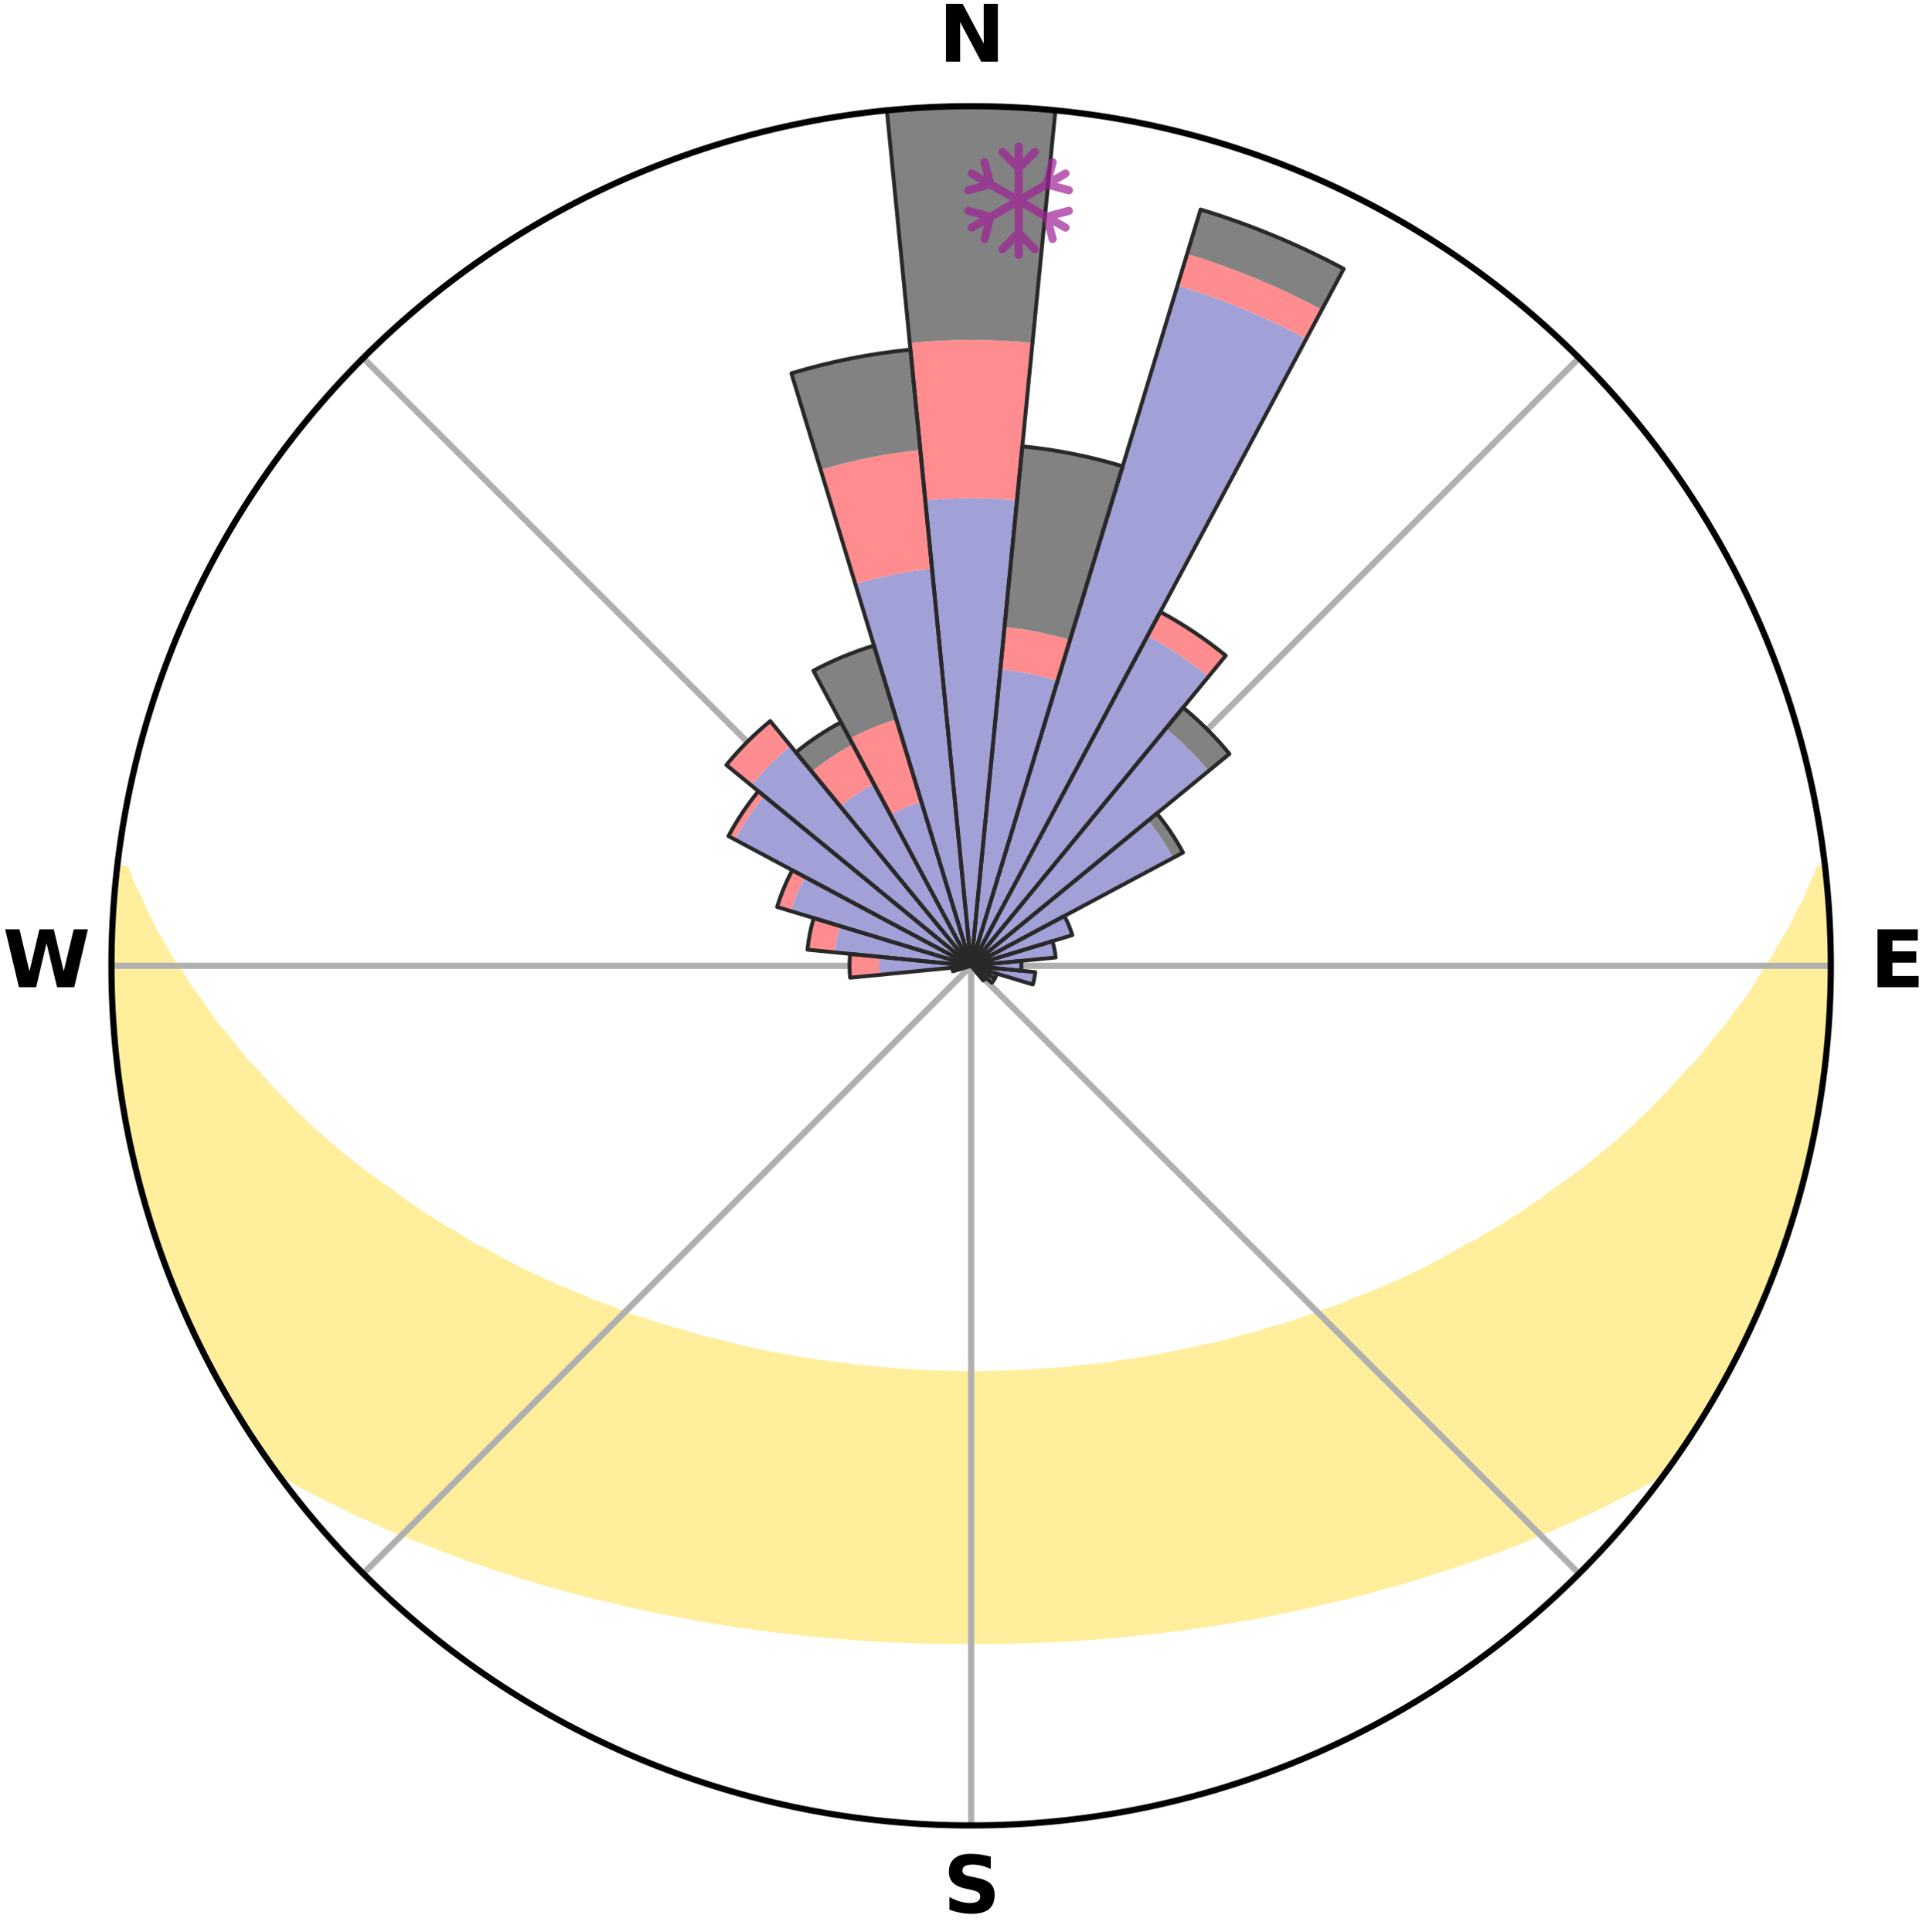 <?xml version="1.0" encoding="utf-8" standalone="no"?>
<!DOCTYPE svg PUBLIC "-//W3C//DTD SVG 1.1//EN"
  "http://www.w3.org/Graphics/SVG/1.1/DTD/svg11.dtd">
<svg xmlns:xlink="http://www.w3.org/1999/xlink" width="248.41pt" height="249.158pt" viewBox="0 0 248.41 249.158" xmlns="http://www.w3.org/2000/svg" version="1.1">
 <title>Ski Rose for Tramelan</title>
 <defs>
  <style type="text/css">*{stroke-linejoin: round; stroke-linecap: butt}</style>
 </defs>
 <g id="figure_1">
  <g id="patch_1">
   <path d="M 0 249.158 
L 248.41 249.158 
L 248.41 0 
L 0 0 
z
" style="fill: #ffffff"/>
  </g>
  <g id="axes_1">
   <g id="patch_2">
    <path d="M 236.135 124.579 
C 236.135 110.018 233.267 95.599 227.695 82.147 
C 222.122 68.695 213.955 56.471 203.659 46.175 
C 193.363 35.879 181.139 27.711 167.687 22.139 
C 154.235 16.567 139.815 13.699 125.255 13.699 
C 110.694 13.699 96.275 16.567 82.823 22.139 
C 69.371 27.711 57.147 35.879 46.851 46.175 
C 36.555 56.471 28.387 68.695 22.815 82.147 
C 17.243 95.599 14.375 110.018 14.375 124.579 
C 14.375 139.14 17.243 153.559 22.815 167.011 
C 28.387 180.463 36.555 192.687 46.851 202.983 
C 57.147 213.279 69.371 221.447 82.823 227.019 
C 96.275 232.591 110.694 235.459 125.255 235.459 
C 139.815 235.459 154.235 232.591 167.687 227.019 
C 181.139 221.447 193.363 213.279 203.659 202.983 
C 213.955 192.687 222.122 180.463 227.695 167.011 
C 233.267 153.559 236.135 139.14 236.135 124.579 
M 125.255 124.579 
C 125.255 124.579 125.255 124.579 125.255 124.579 
C 125.255 124.579 125.255 124.579 125.255 124.579 
C 125.255 124.579 125.255 124.579 125.255 124.579 
C 125.255 124.579 125.255 124.579 125.255 124.579 
C 125.255 124.579 125.255 124.579 125.255 124.579 
C 125.255 124.579 125.255 124.579 125.255 124.579 
C 125.255 124.579 125.255 124.579 125.255 124.579 
C 125.255 124.579 125.255 124.579 125.255 124.579 
C 125.255 124.579 125.255 124.579 125.255 124.579 
C 125.255 124.579 125.255 124.579 125.255 124.579 
C 125.255 124.579 125.255 124.579 125.255 124.579 
C 125.255 124.579 125.255 124.579 125.255 124.579 
C 125.255 124.579 125.255 124.579 125.255 124.579 
C 125.255 124.579 125.255 124.579 125.255 124.579 
C 125.255 124.579 125.255 124.579 125.255 124.579 
C 125.255 124.579 125.255 124.579 125.255 124.579 
z
" style="fill: #ffffff"/>
   </g>
   <g id="PolyCollection_1">
    <defs>
     <path id="m26e358ffa8" d="M 235.322 -137.12 
L 234.786 -137.059 
L 233.87 -135.037 
L 233.068 -133.064 
L 232.009 -131.108 
L 231.097 -129.2 
L 229.939 -127.32 
L 228.944 -125.484 
L 227.707 -123.685 
L 226.642 -121.924 
L 225.546 -120.2 
L 224.213 -118.527 
L 223.059 -116.882 
L 221.672 -115.295 
L 220.467 -113.731 
L 219.238 -112.206 
L 217.783 -110.751 
L 216.512 -109.308 
L 215.222 -107.905 
L 213.914 -106.541 
L 212.59 -105.217 
L 211.25 -103.933 
L 209.896 -102.689 
L 208.53 -101.485 
L 207.152 -100.32 
L 205.764 -99.195 
L 204.367 -98.109 
L 202.963 -97.061 
L 201.552 -96.053 
L 200.137 -95.082 
L 198.896 -94.076 
L 197.471 -93.178 
L 196.218 -92.239 
L 194.789 -91.413 
L 193.528 -90.539 
L 192.099 -89.782 
L 190.834 -88.973 
L 189.409 -88.283 
L 188.143 -87.535 
L 186.878 -86.817 
L 185.612 -86.127 
L 184.348 -85.466 
L 183.086 -84.833 
L 181.827 -84.227 
L 180.571 -83.648 
L 179.319 -83.094 
L 178.072 -82.567 
L 176.83 -82.064 
L 175.595 -81.585 
L 174.366 -81.129 
L 173.258 -80.592 
L 172.041 -80.181 
L 170.832 -79.791 
L 169.733 -79.317 
L 168.538 -78.968 
L 167.448 -78.533 
L 166.269 -78.221 
L 165.188 -77.824 
L 164.025 -77.547 
L 162.955 -77.184 
L 161.888 -76.838 
L 160.751 -76.608 
L 159.696 -76.294 
L 158.646 -75.995 
L 157.6 -75.711 
L 156.559 -75.441 
L 155.467 -75.277 
L 154.44 -75.033 
L 153.417 -74.802 
L 152.401 -74.583 
L 151.389 -74.375 
L 150.383 -74.179 
L 149.382 -73.994 
L 148.387 -73.82 
L 147.397 -73.655 
L 146.412 -73.5 
L 145.433 -73.355 
L 144.458 -73.217 
L 143.512 -73.023 
L 142.545 -72.906 
L 141.582 -72.795 
L 140.624 -72.692 
L 139.671 -72.596 
L 138.722 -72.506 
L 137.788 -72.376 
L 136.844 -72.302 
L 135.905 -72.234 
L 134.968 -72.171 
L 134.035 -72.114 
L 133.108 -72.031 
L 132.179 -71.987 
L 131.251 -71.948 
L 130.326 -71.913 
L 129.403 -71.867 
L 128.48 -71.844 
L 127.558 -71.826 
L 126.637 -71.812 
L 125.715 -71.801 
L 124.794 -71.802 
L 123.873 -71.812 
L 122.952 -71.826 
L 122.03 -71.855 
L 121.107 -71.882 
L 120.184 -71.912 
L 119.258 -71.947 
L 118.334 -72.012 
L 117.406 -72.06 
L 116.475 -72.112 
L 115.541 -72.17 
L 114.613 -72.272 
L 113.675 -72.344 
L 112.733 -72.421 
L 111.787 -72.504 
L 110.838 -72.594 
L 109.901 -72.746 
L 108.945 -72.852 
L 107.985 -72.965 
L 107.02 -73.086 
L 106.051 -73.215 
L 105.076 -73.352 
L 104.096 -73.498 
L 103.112 -73.653 
L 102.121 -73.817 
L 101.126 -73.992 
L 100.125 -74.177 
L 99.119 -74.373 
L 98.108 -74.58 
L 97.091 -74.799 
L 96.069 -75.031 
L 95.041 -75.275 
L 94.009 -75.533 
L 92.971 -75.804 
L 91.929 -76.09 
L 90.812 -76.292 
L 89.757 -76.607 
L 88.698 -76.937 
L 87.634 -77.283 
L 86.483 -77.545 
L 85.409 -77.925 
L 84.24 -78.22 
L 83.156 -78.636 
L 81.971 -78.967 
L 80.878 -79.421 
L 79.678 -79.791 
L 78.578 -80.285 
L 77.365 -80.696 
L 76.144 -81.129 
L 75.036 -81.688 
L 73.804 -82.166 
L 72.567 -82.669 
L 71.324 -83.196 
L 70.076 -83.749 
L 68.824 -84.327 
L 67.568 -84.932 
L 66.31 -85.564 
L 65.05 -86.224 
L 63.788 -86.912 
L 62.526 -87.629 
L 61.107 -88.286 
L 59.844 -89.064 
L 58.582 -89.872 
L 57.157 -90.627 
L 55.9 -91.498 
L 54.475 -92.323 
L 53.225 -93.26 
L 51.805 -94.155 
L 50.567 -95.159 
L 49.155 -96.126 
L 47.748 -97.133 
L 46.348 -98.177 
L 44.954 -99.26 
L 43.57 -100.383 
L 42.196 -101.545 
L 40.832 -102.746 
L 39.482 -103.987 
L 38.145 -105.267 
L 36.824 -106.588 
L 35.519 -107.947 
L 34.232 -109.347 
L 32.964 -110.786 
L 31.513 -112.238 
L 30.286 -113.759 
L 29.084 -115.319 
L 27.7 -116.901 
L 26.548 -118.542 
L 25.424 -120.22 
L 24.123 -121.931 
L 23.06 -123.687 
L 21.825 -125.482 
L 20.832 -127.313 
L 19.674 -129.189 
L 18.762 -131.092 
L 17.898 -133.028 
L 16.894 -135.013 
L 16.153 -137.01 
L 15.182 -137.12 
L 15.182 -137.12 
L 14.91 -135.204 
L 14.777 -133.274 
L 14.606 -131.347 
L 14.611 -129.41 
L 14.471 -127.48 
L 14.396 -125.547 
L 14.5 -123.613 
L 14.459 -121.678 
L 14.554 -119.746 
L 14.604 -117.811 
L 14.838 -115.889 
L 14.928 -113.956 
L 15.148 -112.034 
L 15.398 -110.116 
L 15.677 -108.203 
L 15.897 -106.279 
L 16.238 -104.374 
L 16.609 -102.475 
L 17.01 -100.582 
L 17.441 -98.695 
L 17.989 -96.838 
L 18.48 -94.968 
L 19.002 -93.105 
L 19.554 -91.252 
L 20.136 -89.407 
L 20.748 -87.571 
L 21.48 -85.779 
L 22.134 -83.959 
L 22.839 -82.157 
L 23.576 -80.368 
L 24.428 -78.63 
L 25.229 -76.869 
L 26.052 -75.118 
L 26.925 -73.392 
L 27.833 -71.683 
L 28.777 -69.995 
L 29.728 -68.31 
L 30.718 -66.647 
L 31.763 -65.018 
L 32.811 -63.392 
L 33.893 -61.788 
L 34.988 -60.192 
L 36.707 -59.057 
L 38.46 -57.979 
L 40.294 -56.998 
L 42.138 -56.063 
L 43.992 -55.174 
L 45.79 -54.275 
L 47.644 -53.461 
L 49.442 -52.635 
L 51.239 -51.844 
L 53.034 -51.086 
L 54.876 -50.415 
L 56.66 -49.721 
L 58.439 -49.058 
L 60.166 -48.37 
L 61.934 -47.765 
L 63.695 -47.188 
L 65.448 -46.637 
L 67.157 -46.065 
L 68.895 -45.565 
L 70.588 -45.039 
L 72.31 -44.587 
L 73.993 -44.113 
L 75.666 -43.657 
L 77.361 -43.272 
L 79.023 -42.864 
L 80.674 -42.472 
L 82.322 -42.105 
L 83.959 -41.752 
L 85.592 -41.424 
L 87.215 -41.107 
L 88.833 -40.815 
L 90.427 -40.498 
L 92.03 -40.234 
L 93.629 -39.991 
L 95.207 -39.727 
L 96.791 -39.508 
L 98.37 -39.311 
L 99.933 -39.094 
L 101.499 -38.917 
L 103.053 -38.731 
L 104.603 -38.559 
L 106.156 -38.429 
L 107.698 -38.285 
L 109.24 -38.171 
L 110.775 -38.054 
L 112.308 -37.95 
L 113.84 -37.877 
L 115.367 -37.798 
L 116.892 -37.732 
L 118.416 -37.679 
L 119.938 -37.641 
L 121.458 -37.612 
L 122.977 -37.594 
L 124.496 -37.589 
L 126.014 -37.589 
L 127.533 -37.595 
L 129.052 -37.613 
L 130.572 -37.64 
L 132.094 -37.681 
L 133.617 -37.735 
L 135.142 -37.801 
L 136.671 -37.862 
L 138.201 -37.953 
L 139.734 -38.057 
L 141.272 -38.16 
L 142.811 -38.29 
L 144.353 -38.434 
L 145.905 -38.564 
L 147.455 -38.736 
L 149.016 -38.9 
L 150.575 -39.101 
L 152.148 -39.283 
L 153.717 -39.515 
L 155.3 -39.735 
L 156.892 -39.96 
L 158.476 -40.242 
L 160.079 -40.507 
L 161.691 -40.781 
L 163.308 -41.08 
L 164.913 -41.433 
L 166.546 -41.761 
L 168.183 -42.115 
L 169.83 -42.481 
L 171.481 -42.875 
L 173.167 -43.24 
L 174.838 -43.667 
L 176.51 -44.125 
L 178.193 -44.598 
L 179.914 -45.049 
L 181.606 -45.577 
L 183.344 -46.076 
L 185.053 -46.648 
L 186.806 -47.199 
L 188.566 -47.776 
L 190.334 -48.381 
L 192.108 -49.015 
L 193.889 -49.678 
L 195.674 -50.372 
L 197.465 -51.098 
L 199.259 -51.855 
L 201.056 -52.647 
L 202.907 -53.424 
L 204.706 -54.286 
L 206.565 -55.134 
L 208.358 -56.074 
L 210.201 -57.01 
L 212.037 -57.989 
L 213.847 -59.025 
L 215.517 -60.195 
L 216.63 -61.778 
L 217.709 -63.385 
L 218.734 -65.026 
L 219.788 -66.649 
L 220.79 -68.304 
L 221.67 -70.03 
L 222.613 -71.718 
L 223.516 -73.428 
L 224.465 -75.115 
L 225.283 -76.868 
L 226.128 -78.609 
L 226.901 -80.382 
L 227.676 -82.155 
L 228.405 -83.947 
L 229.086 -85.758 
L 229.72 -87.586 
L 230.308 -89.429 
L 230.96 -91.25 
L 231.509 -93.105 
L 232.085 -94.952 
L 232.498 -96.844 
L 233.035 -98.703 
L 233.501 -100.581 
L 233.812 -102.493 
L 234.203 -104.387 
L 234.577 -106.285 
L 234.912 -108.191 
L 235.03 -110.127 
L 235.284 -112.043 
L 235.494 -113.964 
L 235.674 -115.889 
L 235.816 -117.817 
L 235.92 -119.747 
L 235.991 -121.679 
L 236.025 -123.612 
L 236.025 -125.546 
L 235.991 -127.479 
L 235.923 -129.411 
L 235.821 -131.342 
L 235.687 -133.27 
L 235.52 -135.196 
L 235.322 -137.12 
z
" style="stroke: #ffee9c"/>
    </defs>
    <g clip-path="url(#p4364e63277)">
     <use xlink:href="#m26e358ffa8" x="0" y="249.158" style="fill: #ffee9c; stroke: #ffee9c"/>
    </g>
   </g>
   <g id="matplotlib.axis_1">
    <g id="xtick_1">
     <g id="line2d_1">
      <path d="M 125.255 124.579 
L 125.255 13.699 
" clip-path="url(#p4364e63277)" style="fill: none; stroke: #b0b0b0; stroke-width: 0.8; stroke-linecap: square"/>
     </g>
     <g id="text_1">
      <!-- N -->
      <g transform="translate(121.07 7.958) scale(0.1 -0.1)">
       <defs>
        <path id="DejaVuSans-Bold-4e" d="M 588 4666 
L 1931 4666 
L 3628 1466 
L 3628 4666 
L 4769 4666 
L 4769 0 
L 3425 0 
L 1728 3200 
L 1728 0 
L 588 0 
L 588 4666 
z
" transform="scale(0.016)"/>
       </defs>
       <use xlink:href="#DejaVuSans-Bold-4e"/>
      </g>
     </g>
    </g>
    <g id="xtick_2">
     <g id="line2d_2">
      <path d="M 125.255 124.579 
L 203.659 46.175 
" clip-path="url(#p4364e63277)" style="fill: none; stroke: #b0b0b0; stroke-width: 0.8; stroke-linecap: square"/>
     </g>
    </g>
    <g id="xtick_3">
     <g id="line2d_3">
      <path d="M 125.255 124.579 
L 236.135 124.579 
" clip-path="url(#p4364e63277)" style="fill: none; stroke: #b0b0b0; stroke-width: 0.8; stroke-linecap: square"/>
     </g>
     <g id="text_2">
      <!-- E -->
      <g transform="translate(241.219 127.338) scale(0.1 -0.1)">
       <defs>
        <path id="DejaVuSans-Bold-45" d="M 588 4666 
L 3834 4666 
L 3834 3756 
L 1791 3756 
L 1791 2888 
L 3713 2888 
L 3713 1978 
L 1791 1978 
L 1791 909 
L 3903 909 
L 3903 0 
L 588 0 
L 588 4666 
z
" transform="scale(0.016)"/>
       </defs>
       <use xlink:href="#DejaVuSans-Bold-45"/>
      </g>
     </g>
    </g>
    <g id="xtick_4">
     <g id="line2d_4">
      <path d="M 125.255 124.579 
L 203.659 202.983 
" clip-path="url(#p4364e63277)" style="fill: none; stroke: #b0b0b0; stroke-width: 0.8; stroke-linecap: square"/>
     </g>
    </g>
    <g id="xtick_5">
     <g id="line2d_5">
      <path d="M 125.255 124.579 
L 125.255 235.459 
" clip-path="url(#p4364e63277)" style="fill: none; stroke: #b0b0b0; stroke-width: 0.8; stroke-linecap: square"/>
     </g>
     <g id="text_3">
      <!-- S -->
      <g transform="translate(121.654 246.718) scale(0.1 -0.1)">
       <defs>
        <path id="DejaVuSans-Bold-53" d="M 3834 4519 
L 3834 3531 
Q 3450 3703 3084 3790 
Q 2719 3878 2394 3878 
Q 1963 3878 1756 3759 
Q 1550 3641 1550 3391 
Q 1550 3203 1689 3098 
Q 1828 2994 2194 2919 
L 2706 2816 
Q 3484 2659 3812 2340 
Q 4141 2022 4141 1434 
Q 4141 663 3683 286 
Q 3225 -91 2284 -91 
Q 1841 -91 1394 -6 
Q 947 78 500 244 
L 500 1259 
Q 947 1022 1364 901 
Q 1781 781 2169 781 
Q 2563 781 2772 912 
Q 2981 1044 2981 1288 
Q 2981 1506 2839 1625 
Q 2697 1744 2272 1838 
L 1806 1941 
Q 1106 2091 782 2419 
Q 459 2747 459 3303 
Q 459 4000 909 4375 
Q 1359 4750 2203 4750 
Q 2588 4750 2994 4692 
Q 3400 4634 3834 4519 
z
" transform="scale(0.016)"/>
       </defs>
       <use xlink:href="#DejaVuSans-Bold-53"/>
      </g>
     </g>
    </g>
    <g id="xtick_6">
     <g id="line2d_6">
      <path d="M 125.255 124.579 
L 46.851 202.983 
" clip-path="url(#p4364e63277)" style="fill: none; stroke: #b0b0b0; stroke-width: 0.8; stroke-linecap: square"/>
     </g>
    </g>
    <g id="xtick_7">
     <g id="line2d_7">
      <path d="M 125.255 124.579 
L 14.375 124.579 
" clip-path="url(#p4364e63277)" style="fill: none; stroke: #b0b0b0; stroke-width: 0.8; stroke-linecap: square"/>
     </g>
     <g id="text_4">
      <!-- W -->
      <g transform="translate(0.36 127.338) scale(0.1 -0.1)">
       <defs>
        <path id="DejaVuSans-Bold-57" d="M 191 4666 
L 1344 4666 
L 2150 1275 
L 2950 4666 
L 4109 4666 
L 4909 1275 
L 5716 4666 
L 6859 4666 
L 5759 0 
L 4372 0 
L 3525 3547 
L 2688 0 
L 1300 0 
L 191 4666 
z
" transform="scale(0.016)"/>
       </defs>
       <use xlink:href="#DejaVuSans-Bold-57"/>
      </g>
     </g>
    </g>
    <g id="xtick_8">
     <g id="line2d_8">
      <path d="M 125.255 124.579 
L 46.851 46.175 
" clip-path="url(#p4364e63277)" style="fill: none; stroke: #b0b0b0; stroke-width: 0.8; stroke-linecap: square"/>
     </g>
    </g>
   </g>
   <g id="matplotlib.axis_2"/>
   <g id="patch_3">
    <path d="M 125.255 124.579 
C 125.255 124.579 125.255 124.579 125.255 124.579 
C 125.255 124.579 125.255 124.579 125.255 124.579 
L 125.255 124.579 
C 125.255 124.579 125.255 124.579 125.255 124.579 
C 125.255 124.579 125.255 124.579 125.255 124.579 
z
" clip-path="url(#p4364e63277)" style="fill: #d9d9d9"/>
   </g>
   <g id="patch_4">
    <path d="M 125.255 124.579 
C 125.255 124.579 125.255 124.579 125.255 124.579 
C 125.255 124.579 125.255 124.579 125.255 124.579 
L 125.255 124.579 
C 125.255 124.579 125.255 124.579 125.255 124.579 
C 125.255 124.579 125.255 124.579 125.255 124.579 
z
" clip-path="url(#p4364e63277)" style="fill: #d9d9d9"/>
   </g>
   <g id="patch_5">
    <path d="M 125.255 124.579 
C 125.255 124.579 125.255 124.579 125.255 124.579 
C 125.255 124.579 125.255 124.579 125.255 124.579 
L 125.255 124.579 
C 125.255 124.579 125.255 124.579 125.255 124.579 
C 125.255 124.579 125.255 124.579 125.255 124.579 
z
" clip-path="url(#p4364e63277)" style="fill: #d9d9d9"/>
   </g>
   <g id="patch_6">
    <path d="M 125.255 124.579 
C 125.255 124.579 125.255 124.579 125.255 124.579 
C 125.255 124.579 125.255 124.579 125.255 124.579 
L 125.255 124.579 
C 125.255 124.579 125.255 124.579 125.255 124.579 
C 125.255 124.579 125.255 124.579 125.255 124.579 
z
" clip-path="url(#p4364e63277)" style="fill: #d9d9d9"/>
   </g>
   <g id="patch_7">
    <path d="M 125.255 124.579 
C 125.255 124.579 125.255 124.579 125.255 124.579 
C 125.255 124.579 125.255 124.579 125.255 124.579 
L 125.255 124.579 
C 125.255 124.579 125.255 124.579 125.255 124.579 
C 125.255 124.579 125.255 124.579 125.255 124.579 
z
" clip-path="url(#p4364e63277)" style="fill: #d9d9d9"/>
   </g>
   <g id="patch_8">
    <path d="M 125.255 124.579 
C 125.255 124.579 125.255 124.579 125.255 124.579 
C 125.255 124.579 125.255 124.579 125.255 124.579 
L 125.255 124.579 
C 125.255 124.579 125.255 124.579 125.255 124.579 
C 125.255 124.579 125.255 124.579 125.255 124.579 
z
" clip-path="url(#p4364e63277)" style="fill: #d9d9d9"/>
   </g>
   <g id="patch_9">
    <path d="M 125.255 124.579 
C 125.255 124.579 125.255 124.579 125.255 124.579 
C 125.255 124.579 125.255 124.579 125.255 124.579 
L 125.255 124.579 
C 125.255 124.579 125.255 124.579 125.255 124.579 
C 125.255 124.579 125.255 124.579 125.255 124.579 
z
" clip-path="url(#p4364e63277)" style="fill: #d9d9d9"/>
   </g>
   <g id="patch_10">
    <path d="M 125.255 124.579 
C 125.255 124.579 125.255 124.579 125.255 124.579 
C 125.255 124.579 125.255 124.579 125.255 124.579 
L 125.255 124.579 
C 125.255 124.579 125.255 124.579 125.255 124.579 
C 125.255 124.579 125.255 124.579 125.255 124.579 
z
" clip-path="url(#p4364e63277)" style="fill: #d9d9d9"/>
   </g>
   <g id="patch_11">
    <path d="M 125.255 124.579 
C 125.255 124.579 125.255 124.579 125.255 124.579 
C 125.255 124.579 125.255 124.579 125.255 124.579 
L 125.255 124.579 
C 125.255 124.579 125.255 124.579 125.255 124.579 
C 125.255 124.579 125.255 124.579 125.255 124.579 
z
" clip-path="url(#p4364e63277)" style="fill: #d9d9d9"/>
   </g>
   <g id="patch_12">
    <path d="M 125.255 124.579 
C 125.255 124.579 125.255 124.579 125.255 124.579 
C 125.255 124.579 125.255 124.579 125.255 124.579 
L 125.255 124.579 
C 125.255 124.579 125.255 124.579 125.255 124.579 
C 125.255 124.579 125.255 124.579 125.255 124.579 
z
" clip-path="url(#p4364e63277)" style="fill: #d9d9d9"/>
   </g>
   <g id="patch_13">
    <path d="M 125.255 124.579 
C 125.255 124.579 125.255 124.579 125.255 124.579 
C 125.255 124.579 125.255 124.579 125.255 124.579 
L 125.255 124.579 
C 125.255 124.579 125.255 124.579 125.255 124.579 
C 125.255 124.579 125.255 124.579 125.255 124.579 
z
" clip-path="url(#p4364e63277)" style="fill: #d9d9d9"/>
   </g>
   <g id="patch_14">
    <path d="M 125.255 124.579 
C 125.255 124.579 125.255 124.579 125.255 124.579 
C 125.255 124.579 125.255 124.579 125.255 124.579 
L 125.255 124.579 
C 125.255 124.579 125.255 124.579 125.255 124.579 
C 125.255 124.579 125.255 124.579 125.255 124.579 
z
" clip-path="url(#p4364e63277)" style="fill: #d9d9d9"/>
   </g>
   <g id="patch_15">
    <path d="M 125.255 124.579 
C 125.255 124.579 125.255 124.579 125.255 124.579 
C 125.255 124.579 125.255 124.579 125.255 124.579 
L 125.255 124.579 
C 125.255 124.579 125.255 124.579 125.255 124.579 
C 125.255 124.579 125.255 124.579 125.255 124.579 
z
" clip-path="url(#p4364e63277)" style="fill: #d9d9d9"/>
   </g>
   <g id="patch_16">
    <path d="M 125.255 124.579 
C 125.255 124.579 125.255 124.579 125.255 124.579 
C 125.255 124.579 125.255 124.579 125.255 124.579 
L 125.255 124.579 
C 125.255 124.579 125.255 124.579 125.255 124.579 
C 125.255 124.579 125.255 124.579 125.255 124.579 
z
" clip-path="url(#p4364e63277)" style="fill: #d9d9d9"/>
   </g>
   <g id="patch_17">
    <path d="M 125.255 124.579 
C 125.255 124.579 125.255 124.579 125.255 124.579 
C 125.255 124.579 125.255 124.579 125.255 124.579 
L 125.255 124.579 
C 125.255 124.579 125.255 124.579 125.255 124.579 
C 125.255 124.579 125.255 124.579 125.255 124.579 
z
" clip-path="url(#p4364e63277)" style="fill: #d9d9d9"/>
   </g>
   <g id="patch_18">
    <path d="M 125.255 124.579 
C 125.255 124.579 125.255 124.579 125.255 124.579 
C 125.255 124.579 125.255 124.579 125.255 124.579 
L 125.255 124.579 
C 125.255 124.579 125.255 124.579 125.255 124.579 
C 125.255 124.579 125.255 124.579 125.255 124.579 
z
" clip-path="url(#p4364e63277)" style="fill: #d9d9d9"/>
   </g>
   <g id="patch_19">
    <path d="M 125.255 124.579 
C 125.255 124.579 125.255 124.579 125.255 124.579 
C 125.255 124.579 125.255 124.579 125.255 124.579 
L 125.255 124.579 
C 125.255 124.579 125.255 124.579 125.255 124.579 
C 125.255 124.579 125.255 124.579 125.255 124.579 
z
" clip-path="url(#p4364e63277)" style="fill: #d9d9d9"/>
   </g>
   <g id="patch_20">
    <path d="M 125.255 124.579 
C 125.255 124.579 125.255 124.579 125.255 124.579 
C 125.255 124.579 125.255 124.579 125.255 124.579 
L 125.255 124.579 
C 125.255 124.579 125.255 124.579 125.255 124.579 
C 125.255 124.579 125.255 124.579 125.255 124.579 
z
" clip-path="url(#p4364e63277)" style="fill: #d9d9d9"/>
   </g>
   <g id="patch_21">
    <path d="M 125.255 124.579 
C 125.255 124.579 125.255 124.579 125.255 124.579 
C 125.255 124.579 125.255 124.579 125.255 124.579 
L 125.255 124.579 
C 125.255 124.579 125.255 124.579 125.255 124.579 
C 125.255 124.579 125.255 124.579 125.255 124.579 
z
" clip-path="url(#p4364e63277)" style="fill: #d9d9d9"/>
   </g>
   <g id="patch_22">
    <path d="M 125.255 124.579 
C 125.255 124.579 125.255 124.579 125.255 124.579 
C 125.255 124.579 125.255 124.579 125.255 124.579 
L 125.255 124.579 
C 125.255 124.579 125.255 124.579 125.255 124.579 
C 125.255 124.579 125.255 124.579 125.255 124.579 
z
" clip-path="url(#p4364e63277)" style="fill: #d9d9d9"/>
   </g>
   <g id="patch_23">
    <path d="M 125.255 124.579 
C 125.255 124.579 125.255 124.579 125.255 124.579 
C 125.255 124.579 125.255 124.579 125.255 124.579 
L 125.255 124.579 
C 125.255 124.579 125.255 124.579 125.255 124.579 
C 125.255 124.579 125.255 124.579 125.255 124.579 
z
" clip-path="url(#p4364e63277)" style="fill: #d9d9d9"/>
   </g>
   <g id="patch_24">
    <path d="M 125.255 124.579 
C 125.255 124.579 125.255 124.579 125.255 124.579 
C 125.255 124.579 125.255 124.579 125.255 124.579 
L 125.255 124.579 
C 125.255 124.579 125.255 124.579 125.255 124.579 
C 125.255 124.579 125.255 124.579 125.255 124.579 
z
" clip-path="url(#p4364e63277)" style="fill: #d9d9d9"/>
   </g>
   <g id="patch_25">
    <path d="M 125.255 124.579 
C 125.255 124.579 125.255 124.579 125.255 124.579 
C 125.255 124.579 125.255 124.579 125.255 124.579 
L 125.255 124.579 
C 125.255 124.579 125.255 124.579 125.255 124.579 
C 125.255 124.579 125.255 124.579 125.255 124.579 
z
" clip-path="url(#p4364e63277)" style="fill: #d9d9d9"/>
   </g>
   <g id="patch_26">
    <path d="M 125.255 124.579 
C 125.255 124.579 125.255 124.579 125.255 124.579 
C 125.255 124.579 125.255 124.579 125.255 124.579 
L 125.255 124.579 
C 125.255 124.579 125.255 124.579 125.255 124.579 
C 125.255 124.579 125.255 124.579 125.255 124.579 
z
" clip-path="url(#p4364e63277)" style="fill: #d9d9d9"/>
   </g>
   <g id="patch_27">
    <path d="M 125.255 124.579 
C 125.255 124.579 125.255 124.579 125.255 124.579 
C 125.255 124.579 125.255 124.579 125.255 124.579 
L 125.255 124.579 
C 125.255 124.579 125.255 124.579 125.255 124.579 
C 125.255 124.579 125.255 124.579 125.255 124.579 
z
" clip-path="url(#p4364e63277)" style="fill: #d9d9d9"/>
   </g>
   <g id="patch_28">
    <path d="M 125.255 124.579 
C 125.255 124.579 125.255 124.579 125.255 124.579 
C 125.255 124.579 125.255 124.579 125.255 124.579 
L 125.255 124.579 
C 125.255 124.579 125.255 124.579 125.255 124.579 
C 125.255 124.579 125.255 124.579 125.255 124.579 
z
" clip-path="url(#p4364e63277)" style="fill: #d9d9d9"/>
   </g>
   <g id="patch_29">
    <path d="M 125.255 124.579 
C 125.255 124.579 125.255 124.579 125.255 124.579 
C 125.255 124.579 125.255 124.579 125.255 124.579 
L 125.255 124.579 
C 125.255 124.579 125.255 124.579 125.255 124.579 
C 125.255 124.579 125.255 124.579 125.255 124.579 
z
" clip-path="url(#p4364e63277)" style="fill: #d9d9d9"/>
   </g>
   <g id="patch_30">
    <path d="M 125.255 124.579 
C 125.255 124.579 125.255 124.579 125.255 124.579 
C 125.255 124.579 125.255 124.579 125.255 124.579 
L 125.255 124.579 
C 125.255 124.579 125.255 124.579 125.255 124.579 
C 125.255 124.579 125.255 124.579 125.255 124.579 
z
" clip-path="url(#p4364e63277)" style="fill: #d9d9d9"/>
   </g>
   <g id="patch_31">
    <path d="M 125.255 124.579 
C 125.255 124.579 125.255 124.579 125.255 124.579 
C 125.255 124.579 125.255 124.579 125.255 124.579 
L 125.255 124.579 
C 125.255 124.579 125.255 124.579 125.255 124.579 
C 125.255 124.579 125.255 124.579 125.255 124.579 
z
" clip-path="url(#p4364e63277)" style="fill: #d9d9d9"/>
   </g>
   <g id="patch_32">
    <path d="M 125.255 124.579 
C 125.255 124.579 125.255 124.579 125.255 124.579 
C 125.255 124.579 125.255 124.579 125.255 124.579 
L 125.255 124.579 
C 125.255 124.579 125.255 124.579 125.255 124.579 
C 125.255 124.579 125.255 124.579 125.255 124.579 
z
" clip-path="url(#p4364e63277)" style="fill: #d9d9d9"/>
   </g>
   <g id="patch_33">
    <path d="M 125.255 124.579 
C 125.255 124.579 125.255 124.579 125.255 124.579 
C 125.255 124.579 125.255 124.579 125.255 124.579 
L 125.255 124.579 
C 125.255 124.579 125.255 124.579 125.255 124.579 
C 125.255 124.579 125.255 124.579 125.255 124.579 
z
" clip-path="url(#p4364e63277)" style="fill: #d9d9d9"/>
   </g>
   <g id="patch_34">
    <path d="M 125.255 124.579 
C 125.255 124.579 125.255 124.579 125.255 124.579 
C 125.255 124.579 125.255 124.579 125.255 124.579 
L 125.255 124.579 
C 125.255 124.579 125.255 124.579 125.255 124.579 
C 125.255 124.579 125.255 124.579 125.255 124.579 
z
" clip-path="url(#p4364e63277)" style="fill: #d9d9d9"/>
   </g>
   <g id="patch_35">
    <path d="M 125.255 124.579 
C 125.255 124.579 125.255 124.579 125.255 124.579 
C 125.255 124.579 125.255 124.579 125.255 124.579 
L 131.168 64.544 
C 129.203 64.351 127.229 64.254 125.255 64.254 
C 123.28 64.254 121.307 64.351 119.342 64.544 
z
" clip-path="url(#p4364e63277)" style="fill: #a1a1d8"/>
   </g>
   <g id="patch_36">
    <path d="M 125.255 124.579 
C 125.255 124.579 125.255 124.579 125.255 124.579 
C 125.255 124.579 125.255 124.579 125.255 124.579 
L 136.407 87.814 
C 135.204 87.449 133.983 87.143 132.75 86.898 
C 131.517 86.653 130.272 86.468 129.021 86.345 
z
" clip-path="url(#p4364e63277)" style="fill: #a1a1d8"/>
   </g>
   <g id="patch_37">
    <path d="M 125.255 124.579 
C 125.255 124.579 125.255 124.579 125.255 124.579 
C 125.255 124.579 125.255 124.579 125.255 124.579 
L 168.491 43.691 
C 165.843 42.276 163.127 40.991 160.354 39.842 
C 157.58 38.694 154.752 37.682 151.879 36.81 
z
" clip-path="url(#p4364e63277)" style="fill: #a1a1d8"/>
   </g>
   <g id="patch_38">
    <path d="M 125.255 124.579 
C 125.255 124.579 125.255 124.579 125.255 124.579 
C 125.255 124.579 125.255 124.579 125.255 124.579 
L 155.864 87.281 
C 154.644 86.279 153.374 85.338 152.061 84.461 
C 150.748 83.583 149.393 82.771 148 82.026 
z
" clip-path="url(#p4364e63277)" style="fill: #a1a1d8"/>
   </g>
   <g id="patch_39">
    <path d="M 125.255 124.579 
C 125.255 124.579 125.255 124.579 125.255 124.579 
C 125.255 124.579 125.255 124.579 125.255 124.579 
L 155.875 99.45 
C 155.052 98.448 154.181 97.486 153.264 96.57 
C 152.347 95.653 151.386 94.782 150.384 93.959 
z
" clip-path="url(#p4364e63277)" style="fill: #a1a1d8"/>
   </g>
   <g id="patch_40">
    <path d="M 125.255 124.579 
C 125.255 124.579 125.255 124.579 125.255 124.579 
C 125.255 124.579 125.255 124.579 125.255 124.579 
L 151.313 110.651 
C 150.857 109.798 150.36 108.968 149.822 108.164 
C 149.285 107.359 148.709 106.582 148.095 105.835 
z
" clip-path="url(#p4364e63277)" style="fill: #a1a1d8"/>
   </g>
   <g id="patch_41">
    <path d="M 125.255 124.579 
C 125.255 124.579 125.255 124.579 125.255 124.579 
C 125.255 124.579 125.255 124.579 125.255 124.579 
L 138.306 120.62 
C 138.176 120.193 138.026 119.772 137.855 119.36 
C 137.684 118.947 137.493 118.544 137.283 118.15 
z
" clip-path="url(#p4364e63277)" style="fill: #a1a1d8"/>
   </g>
   <g id="patch_42">
    <path d="M 125.255 124.579 
C 125.255 124.579 125.255 124.579 125.255 124.579 
C 125.255 124.579 125.255 124.579 125.255 124.579 
L 136.157 123.505 
C 136.122 123.148 136.069 122.794 135.999 122.442 
C 135.929 122.09 135.842 121.742 135.738 121.399 
z
" clip-path="url(#p4364e63277)" style="fill: #a1a1d8"/>
   </g>
   <g id="patch_43">
    <path d="M 125.255 124.579 
C 125.255 124.579 125.255 124.579 125.255 124.579 
C 125.255 124.579 125.255 124.579 125.255 124.579 
L 131.704 125.214 
C 131.725 125.003 131.736 124.791 131.736 124.579 
C 131.736 124.367 131.725 124.155 131.704 123.944 
z
" clip-path="url(#p4364e63277)" style="fill: #a1a1d8"/>
   </g>
   <g id="patch_44">
    <path d="M 125.255 124.579 
C 125.255 124.579 125.255 124.579 125.255 124.579 
C 125.255 124.579 125.255 124.579 125.255 124.579 
L 133.204 126.99 
C 133.283 126.73 133.349 126.466 133.402 126.2 
C 133.455 125.933 133.495 125.664 133.522 125.393 
z
" clip-path="url(#p4364e63277)" style="fill: #a1a1d8"/>
   </g>
   <g id="patch_45">
    <path d="M 125.255 124.579 
C 125.255 124.579 125.255 124.579 125.255 124.579 
C 125.255 124.579 125.255 124.579 125.255 124.579 
L 128.31 126.212 
C 128.363 126.112 128.412 126.009 128.455 125.905 
C 128.499 125.8 128.537 125.693 128.57 125.585 
z
" clip-path="url(#p4364e63277)" style="fill: #a1a1d8"/>
   </g>
   <g id="patch_46">
    <path d="M 125.255 124.579 
C 125.255 124.579 125.255 124.579 125.255 124.579 
C 125.255 124.579 125.255 124.579 125.255 124.579 
L 127.933 126.777 
C 128.005 126.689 128.072 126.598 128.135 126.504 
C 128.198 126.409 128.257 126.312 128.31 126.212 
z
" clip-path="url(#p4364e63277)" style="fill: #a1a1d8"/>
   </g>
   <g id="patch_47">
    <path d="M 125.255 124.579 
C 125.255 124.579 125.255 124.579 125.255 124.579 
C 125.255 124.579 125.255 124.579 125.255 124.579 
L 126.809 126.473 
C 126.871 126.422 126.93 126.368 126.987 126.311 
C 127.044 126.254 127.097 126.195 127.148 126.133 
z
" clip-path="url(#p4364e63277)" style="fill: #a1a1d8"/>
   </g>
   <g id="patch_48">
    <path d="M 125.255 124.579 
C 125.255 124.579 125.255 124.579 125.255 124.579 
C 125.255 124.579 125.255 124.579 125.255 124.579 
L 125.255 124.579 
C 125.255 124.579 125.255 124.579 125.255 124.579 
C 125.255 124.579 125.255 124.579 125.255 124.579 
z
" clip-path="url(#p4364e63277)" style="fill: #a1a1d8"/>
   </g>
   <g id="patch_49">
    <path d="M 125.255 124.579 
C 125.255 124.579 125.255 124.579 125.255 124.579 
C 125.255 124.579 125.255 124.579 125.255 124.579 
L 125.255 124.579 
C 125.255 124.579 125.255 124.579 125.255 124.579 
C 125.255 124.579 125.255 124.579 125.255 124.579 
z
" clip-path="url(#p4364e63277)" style="fill: #a1a1d8"/>
   </g>
   <g id="patch_50">
    <path d="M 125.255 124.579 
C 125.255 124.579 125.255 124.579 125.255 124.579 
C 125.255 124.579 125.255 124.579 125.255 124.579 
L 125.255 124.579 
C 125.255 124.579 125.255 124.579 125.255 124.579 
C 125.255 124.579 125.255 124.579 125.255 124.579 
z
" clip-path="url(#p4364e63277)" style="fill: #a1a1d8"/>
   </g>
   <g id="patch_51">
    <path d="M 125.255 124.579 
C 125.255 124.579 125.255 124.579 125.255 124.579 
C 125.255 124.579 125.255 124.579 125.255 124.579 
L 125.255 124.579 
C 125.255 124.579 125.255 124.579 125.255 124.579 
C 125.255 124.579 125.255 124.579 125.255 124.579 
z
" clip-path="url(#p4364e63277)" style="fill: #a1a1d8"/>
   </g>
   <g id="patch_52">
    <path d="M 125.255 124.579 
C 125.255 124.579 125.255 124.579 125.255 124.579 
C 125.255 124.579 125.255 124.579 125.255 124.579 
L 125.255 124.579 
C 125.255 124.579 125.255 124.579 125.255 124.579 
C 125.255 124.579 125.255 124.579 125.255 124.579 
z
" clip-path="url(#p4364e63277)" style="fill: #a1a1d8"/>
   </g>
   <g id="patch_53">
    <path d="M 125.255 124.579 
C 125.255 124.579 125.255 124.579 125.255 124.579 
C 125.255 124.579 125.255 124.579 125.255 124.579 
L 125.255 124.579 
C 125.255 124.579 125.255 124.579 125.255 124.579 
C 125.255 124.579 125.255 124.579 125.255 124.579 
z
" clip-path="url(#p4364e63277)" style="fill: #a1a1d8"/>
   </g>
   <g id="patch_54">
    <path d="M 125.255 124.579 
C 125.255 124.579 125.255 124.579 125.255 124.579 
C 125.255 124.579 125.255 124.579 125.255 124.579 
L 125.255 124.579 
C 125.255 124.579 125.255 124.579 125.255 124.579 
C 125.255 124.579 125.255 124.579 125.255 124.579 
z
" clip-path="url(#p4364e63277)" style="fill: #a1a1d8"/>
   </g>
   <g id="patch_55">
    <path d="M 125.255 124.579 
C 125.255 124.579 125.255 124.579 125.255 124.579 
C 125.255 124.579 125.255 124.579 125.255 124.579 
L 125.255 124.579 
C 125.255 124.579 125.255 124.579 125.255 124.579 
C 125.255 124.579 125.255 124.579 125.255 124.579 
z
" clip-path="url(#p4364e63277)" style="fill: #a1a1d8"/>
   </g>
   <g id="patch_56">
    <path d="M 125.255 124.579 
C 125.255 124.579 125.255 124.579 125.255 124.579 
C 125.255 124.579 125.255 124.579 125.255 124.579 
L 125.255 124.579 
C 125.255 124.579 125.255 124.579 125.255 124.579 
C 125.255 124.579 125.255 124.579 125.255 124.579 
z
" clip-path="url(#p4364e63277)" style="fill: #a1a1d8"/>
   </g>
   <g id="patch_57">
    <path d="M 125.255 124.579 
C 125.255 124.579 125.255 124.579 125.255 124.579 
C 125.255 124.579 125.255 124.579 125.255 124.579 
L 125.255 124.579 
C 125.255 124.579 125.255 124.579 125.255 124.579 
C 125.255 124.579 125.255 124.579 125.255 124.579 
z
" clip-path="url(#p4364e63277)" style="fill: #a1a1d8"/>
   </g>
   <g id="patch_58">
    <path d="M 125.255 124.579 
C 125.255 124.579 125.255 124.579 125.255 124.579 
C 125.255 124.579 125.255 124.579 125.255 124.579 
L 122.817 124.819 
C 122.825 124.899 122.837 124.978 122.852 125.057 
C 122.868 125.136 122.888 125.213 122.911 125.29 
z
" clip-path="url(#p4364e63277)" style="fill: #a1a1d8"/>
   </g>
   <g id="patch_59">
    <path d="M 125.255 124.579 
C 125.255 124.579 125.255 124.579 125.255 124.579 
C 125.255 124.579 125.255 124.579 125.255 124.579 
L 113.437 123.415 
C 113.399 123.802 113.38 124.19 113.38 124.579 
C 113.38 124.968 113.399 125.356 113.437 125.743 
z
" clip-path="url(#p4364e63277)" style="fill: #a1a1d8"/>
   </g>
   <g id="patch_60">
    <path d="M 125.255 124.579 
C 125.255 124.579 125.255 124.579 125.255 124.579 
C 125.255 124.579 125.255 124.579 125.255 124.579 
L 108.352 119.452 
C 108.184 120.005 108.043 120.566 107.93 121.133 
C 107.818 121.7 107.733 122.272 107.676 122.848 
z
" clip-path="url(#p4364e63277)" style="fill: #a1a1d8"/>
   </g>
   <g id="patch_61">
    <path d="M 125.255 124.579 
C 125.255 124.579 125.255 124.579 125.255 124.579 
C 125.255 124.579 125.255 124.579 125.255 124.579 
L 103.815 113.119 
C 103.439 113.821 103.099 114.541 102.795 115.276 
C 102.49 116.011 102.222 116.761 101.991 117.522 
z
" clip-path="url(#p4364e63277)" style="fill: #a1a1d8"/>
   </g>
   <g id="patch_62">
    <path d="M 125.255 124.579 
C 125.255 124.579 125.255 124.579 125.255 124.579 
C 125.255 124.579 125.255 124.579 125.255 124.579 
L 98.544 102.658 
C 97.826 103.532 97.152 104.441 96.524 105.381 
C 95.895 106.322 95.313 107.293 94.78 108.29 
z
" clip-path="url(#p4364e63277)" style="fill: #a1a1d8"/>
   </g>
   <g id="patch_63">
    <path d="M 125.255 124.579 
C 125.255 124.579 125.255 124.579 125.255 124.579 
C 125.255 124.579 125.255 124.579 125.255 124.579 
L 101.971 96.208 
C 101.043 96.97 100.152 97.777 99.303 98.627 
C 98.453 99.476 97.646 100.367 96.884 101.296 
z
" clip-path="url(#p4364e63277)" style="fill: #a1a1d8"/>
   </g>
   <g id="patch_64">
    <path d="M 125.255 124.579 
C 125.255 124.579 125.255 124.579 125.255 124.579 
C 125.255 124.579 125.255 124.579 125.255 124.579 
L 112.712 101.112 
C 111.943 101.523 111.196 101.971 110.472 102.455 
C 109.748 102.939 109.048 103.458 108.374 104.01 
z
" clip-path="url(#p4364e63277)" style="fill: #a1a1d8"/>
   </g>
   <g id="patch_65">
    <path d="M 125.255 124.579 
C 125.255 124.579 125.255 124.579 125.255 124.579 
C 125.255 124.579 125.255 124.579 125.255 124.579 
L 118.836 103.418 
C 118.143 103.628 117.461 103.872 116.792 104.149 
C 116.124 104.426 115.469 104.735 114.831 105.077 
z
" clip-path="url(#p4364e63277)" style="fill: #a1a1d8"/>
   </g>
   <g id="patch_66">
    <path d="M 125.255 124.579 
C 125.255 124.579 125.255 124.579 125.255 124.579 
C 125.255 124.579 125.255 124.579 125.255 124.579 
L 120.21 73.358 
C 118.533 73.523 116.866 73.77 115.214 74.099 
C 113.561 74.427 111.926 74.837 110.314 75.326 
z
" clip-path="url(#p4364e63277)" style="fill: #a1a1d8"/>
   </g>
   <g id="patch_67">
    <path d="M 119.342 64.544 
C 121.307 64.351 123.28 64.254 125.255 64.254 
C 127.229 64.254 129.203 64.351 131.168 64.544 
L 133.169 44.226 
C 130.539 43.967 127.898 43.838 125.255 43.838 
C 122.612 43.838 119.971 43.967 117.341 44.226 
z
" clip-path="url(#p4364e63277)" style="fill: #ff8c8e"/>
   </g>
   <g id="patch_68">
    <path d="M 129.021 86.345 
C 130.272 86.468 131.517 86.653 132.75 86.898 
C 133.983 87.143 135.204 87.449 136.407 87.814 
L 138.004 82.549 
C 136.629 82.132 135.233 81.782 133.823 81.502 
C 132.413 81.221 130.991 81.01 129.56 80.87 
z
" clip-path="url(#p4364e63277)" style="fill: #ff8c8e"/>
   </g>
   <g id="patch_69">
    <path d="M 151.879 36.81 
C 154.752 37.682 157.58 38.694 160.354 39.842 
C 163.127 40.991 165.843 42.276 168.491 43.691 
L 170.495 39.941 
C 167.725 38.46 164.883 37.116 161.981 35.914 
C 159.079 34.712 156.12 33.653 153.114 32.741 
z
" clip-path="url(#p4364e63277)" style="fill: #ff8c8e"/>
   </g>
   <g id="patch_70">
    <path d="M 148 82.026 
C 149.393 82.771 150.748 83.583 152.061 84.461 
C 153.374 85.338 154.644 86.279 155.864 87.281 
L 158.091 84.568 
C 156.781 83.493 155.42 82.484 154.011 81.542 
C 152.602 80.601 151.148 79.73 149.654 78.931 
z
" clip-path="url(#p4364e63277)" style="fill: #ff8c8e"/>
   </g>
   <g id="patch_71">
    <path d="M 150.384 93.959 
C 151.386 94.782 152.347 95.653 153.264 96.57 
C 154.181 97.486 155.052 98.448 155.875 99.45 
L 155.875 99.45 
C 155.052 98.448 154.181 97.486 153.264 96.57 
C 152.347 95.653 151.386 94.782 150.384 93.959 
z
" clip-path="url(#p4364e63277)" style="fill: #ff8c8e"/>
   </g>
   <g id="patch_72">
    <path d="M 148.095 105.835 
C 148.709 106.582 149.285 107.359 149.822 108.164 
C 150.36 108.968 150.857 109.798 151.313 110.651 
L 151.313 110.651 
C 150.857 109.798 150.36 108.968 149.822 108.164 
C 149.285 107.359 148.709 106.582 148.095 105.835 
z
" clip-path="url(#p4364e63277)" style="fill: #ff8c8e"/>
   </g>
   <g id="patch_73">
    <path d="M 137.283 118.15 
C 137.493 118.544 137.684 118.947 137.855 119.36 
C 138.026 119.772 138.176 120.193 138.306 120.62 
L 138.306 120.62 
C 138.176 120.193 138.026 119.772 137.855 119.36 
C 137.684 118.947 137.493 118.544 137.283 118.15 
z
" clip-path="url(#p4364e63277)" style="fill: #ff8c8e"/>
   </g>
   <g id="patch_74">
    <path d="M 135.738 121.399 
C 135.842 121.742 135.929 122.09 135.999 122.442 
C 136.069 122.794 136.122 123.148 136.157 123.505 
L 136.157 123.505 
C 136.122 123.148 136.069 122.794 135.999 122.442 
C 135.929 122.09 135.842 121.742 135.738 121.399 
z
" clip-path="url(#p4364e63277)" style="fill: #ff8c8e"/>
   </g>
   <g id="patch_75">
    <path d="M 131.704 123.944 
C 131.725 124.155 131.736 124.367 131.736 124.579 
C 131.736 124.791 131.725 125.003 131.704 125.214 
L 131.704 125.214 
C 131.725 125.003 131.736 124.791 131.736 124.579 
C 131.736 124.367 131.725 124.155 131.704 123.944 
z
" clip-path="url(#p4364e63277)" style="fill: #ff8c8e"/>
   </g>
   <g id="patch_76">
    <path d="M 133.522 125.393 
C 133.495 125.664 133.455 125.933 133.402 126.2 
C 133.349 126.466 133.283 126.73 133.204 126.99 
L 133.204 126.99 
C 133.283 126.73 133.349 126.466 133.402 126.2 
C 133.455 125.933 133.495 125.664 133.522 125.393 
z
" clip-path="url(#p4364e63277)" style="fill: #ff8c8e"/>
   </g>
   <g id="patch_77">
    <path d="M 128.57 125.585 
C 128.537 125.693 128.499 125.8 128.455 125.905 
C 128.412 126.009 128.363 126.112 128.31 126.212 
L 128.31 126.212 
C 128.363 126.112 128.412 126.009 128.455 125.905 
C 128.499 125.8 128.537 125.693 128.57 125.585 
z
" clip-path="url(#p4364e63277)" style="fill: #ff8c8e"/>
   </g>
   <g id="patch_78">
    <path d="M 128.31 126.212 
C 128.257 126.312 128.198 126.409 128.135 126.504 
C 128.072 126.598 128.005 126.689 127.933 126.777 
L 127.933 126.777 
C 128.005 126.689 128.072 126.598 128.135 126.504 
C 128.198 126.409 128.257 126.312 128.31 126.212 
z
" clip-path="url(#p4364e63277)" style="fill: #ff8c8e"/>
   </g>
   <g id="patch_79">
    <path d="M 127.148 126.133 
C 127.097 126.195 127.044 126.254 126.987 126.311 
C 126.93 126.368 126.871 126.422 126.809 126.473 
L 126.809 126.473 
C 126.871 126.422 126.93 126.368 126.987 126.311 
C 127.044 126.254 127.097 126.195 127.148 126.133 
z
" clip-path="url(#p4364e63277)" style="fill: #ff8c8e"/>
   </g>
   <g id="patch_80">
    <path d="M 125.255 124.579 
C 125.255 124.579 125.255 124.579 125.255 124.579 
C 125.255 124.579 125.255 124.579 125.255 124.579 
L 125.255 124.579 
C 125.255 124.579 125.255 124.579 125.255 124.579 
C 125.255 124.579 125.255 124.579 125.255 124.579 
z
" clip-path="url(#p4364e63277)" style="fill: #ff8c8e"/>
   </g>
   <g id="patch_81">
    <path d="M 125.255 124.579 
C 125.255 124.579 125.255 124.579 125.255 124.579 
C 125.255 124.579 125.255 124.579 125.255 124.579 
L 125.255 124.579 
C 125.255 124.579 125.255 124.579 125.255 124.579 
C 125.255 124.579 125.255 124.579 125.255 124.579 
z
" clip-path="url(#p4364e63277)" style="fill: #ff8c8e"/>
   </g>
   <g id="patch_82">
    <path d="M 125.255 124.579 
C 125.255 124.579 125.255 124.579 125.255 124.579 
C 125.255 124.579 125.255 124.579 125.255 124.579 
L 125.255 124.579 
C 125.255 124.579 125.255 124.579 125.255 124.579 
C 125.255 124.579 125.255 124.579 125.255 124.579 
z
" clip-path="url(#p4364e63277)" style="fill: #ff8c8e"/>
   </g>
   <g id="patch_83">
    <path d="M 125.255 124.579 
C 125.255 124.579 125.255 124.579 125.255 124.579 
C 125.255 124.579 125.255 124.579 125.255 124.579 
L 125.255 124.579 
C 125.255 124.579 125.255 124.579 125.255 124.579 
C 125.255 124.579 125.255 124.579 125.255 124.579 
z
" clip-path="url(#p4364e63277)" style="fill: #ff8c8e"/>
   </g>
   <g id="patch_84">
    <path d="M 125.255 124.579 
C 125.255 124.579 125.255 124.579 125.255 124.579 
C 125.255 124.579 125.255 124.579 125.255 124.579 
L 125.255 124.579 
C 125.255 124.579 125.255 124.579 125.255 124.579 
C 125.255 124.579 125.255 124.579 125.255 124.579 
z
" clip-path="url(#p4364e63277)" style="fill: #ff8c8e"/>
   </g>
   <g id="patch_85">
    <path d="M 125.255 124.579 
C 125.255 124.579 125.255 124.579 125.255 124.579 
C 125.255 124.579 125.255 124.579 125.255 124.579 
L 125.255 124.579 
C 125.255 124.579 125.255 124.579 125.255 124.579 
C 125.255 124.579 125.255 124.579 125.255 124.579 
z
" clip-path="url(#p4364e63277)" style="fill: #ff8c8e"/>
   </g>
   <g id="patch_86">
    <path d="M 125.255 124.579 
C 125.255 124.579 125.255 124.579 125.255 124.579 
C 125.255 124.579 125.255 124.579 125.255 124.579 
L 125.255 124.579 
C 125.255 124.579 125.255 124.579 125.255 124.579 
C 125.255 124.579 125.255 124.579 125.255 124.579 
z
" clip-path="url(#p4364e63277)" style="fill: #ff8c8e"/>
   </g>
   <g id="patch_87">
    <path d="M 125.255 124.579 
C 125.255 124.579 125.255 124.579 125.255 124.579 
C 125.255 124.579 125.255 124.579 125.255 124.579 
L 125.255 124.579 
C 125.255 124.579 125.255 124.579 125.255 124.579 
C 125.255 124.579 125.255 124.579 125.255 124.579 
z
" clip-path="url(#p4364e63277)" style="fill: #ff8c8e"/>
   </g>
   <g id="patch_88">
    <path d="M 125.255 124.579 
C 125.255 124.579 125.255 124.579 125.255 124.579 
C 125.255 124.579 125.255 124.579 125.255 124.579 
L 125.255 124.579 
C 125.255 124.579 125.255 124.579 125.255 124.579 
C 125.255 124.579 125.255 124.579 125.255 124.579 
z
" clip-path="url(#p4364e63277)" style="fill: #ff8c8e"/>
   </g>
   <g id="patch_89">
    <path d="M 125.255 124.579 
C 125.255 124.579 125.255 124.579 125.255 124.579 
C 125.255 124.579 125.255 124.579 125.255 124.579 
L 125.255 124.579 
C 125.255 124.579 125.255 124.579 125.255 124.579 
C 125.255 124.579 125.255 124.579 125.255 124.579 
z
" clip-path="url(#p4364e63277)" style="fill: #ff8c8e"/>
   </g>
   <g id="patch_90">
    <path d="M 122.911 125.29 
C 122.888 125.213 122.868 125.136 122.852 125.057 
C 122.837 124.978 122.825 124.899 122.817 124.819 
L 122.817 124.819 
C 122.825 124.899 122.837 124.978 122.852 125.057 
C 122.868 125.136 122.888 125.213 122.911 125.29 
z
" clip-path="url(#p4364e63277)" style="fill: #ff8c8e"/>
   </g>
   <g id="patch_91">
    <path d="M 113.437 125.743 
C 113.399 125.356 113.38 124.968 113.38 124.579 
C 113.38 124.19 113.399 123.802 113.437 123.415 
L 109.646 123.042 
C 109.595 123.553 109.57 124.066 109.57 124.579 
C 109.57 125.092 109.595 125.606 109.646 126.116 
z
" clip-path="url(#p4364e63277)" style="fill: #ff8c8e"/>
   </g>
   <g id="patch_92">
    <path d="M 107.676 122.848 
C 107.733 122.272 107.818 121.7 107.93 121.133 
C 108.043 120.566 108.184 120.005 108.352 119.452 
L 104.955 118.421 
C 104.753 119.086 104.584 119.76 104.449 120.441 
C 104.313 121.122 104.212 121.809 104.143 122.5 
z
" clip-path="url(#p4364e63277)" style="fill: #ff8c8e"/>
   </g>
   <g id="patch_93">
    <path d="M 101.991 117.522 
C 102.222 116.761 102.49 116.011 102.795 115.276 
C 103.099 114.541 103.439 113.821 103.815 113.119 
L 102.189 112.25 
C 101.786 113.005 101.419 113.78 101.092 114.57 
C 100.764 115.361 100.476 116.168 100.227 116.987 
z
" clip-path="url(#p4364e63277)" style="fill: #ff8c8e"/>
   </g>
   <g id="patch_94">
    <path d="M 94.78 108.29 
C 95.313 107.293 95.895 106.322 96.524 105.381 
C 97.152 104.441 97.826 103.532 98.544 102.658 
L 97.815 102.06 
C 97.078 102.958 96.386 103.892 95.74 104.858 
C 95.095 105.824 94.497 106.821 93.949 107.846 
z
" clip-path="url(#p4364e63277)" style="fill: #ff8c8e"/>
   </g>
   <g id="patch_95">
    <path d="M 96.884 101.296 
C 97.646 100.367 98.453 99.476 99.303 98.627 
C 100.152 97.777 101.043 96.97 101.971 96.208 
L 99.345 93.008 
C 98.312 93.856 97.321 94.754 96.375 95.7 
C 95.43 96.645 94.532 97.636 93.684 98.669 
z
" clip-path="url(#p4364e63277)" style="fill: #ff8c8e"/>
   </g>
   <g id="patch_96">
    <path d="M 108.374 104.01 
C 109.048 103.458 109.748 102.939 110.472 102.455 
C 111.196 101.971 111.943 101.523 112.712 101.112 
L 109.98 96.001 
C 109.044 96.501 108.134 97.047 107.252 97.636 
C 106.37 98.225 105.518 98.857 104.698 99.53 
z
" clip-path="url(#p4364e63277)" style="fill: #ff8c8e"/>
   </g>
   <g id="patch_97">
    <path d="M 114.831 105.077 
C 115.469 104.735 116.124 104.426 116.792 104.149 
C 117.461 103.872 118.143 103.628 118.836 103.418 
L 115.61 92.783 
C 114.569 93.099 113.544 93.465 112.539 93.881 
C 111.535 94.298 110.551 94.763 109.592 95.275 
z
" clip-path="url(#p4364e63277)" style="fill: #ff8c8e"/>
   </g>
   <g id="patch_98">
    <path d="M 110.314 75.326 
C 111.926 74.837 113.561 74.427 115.214 74.099 
C 116.866 73.77 118.533 73.523 120.21 73.358 
L 118.702 58.042 
C 116.524 58.256 114.358 58.578 112.211 59.005 
C 110.065 59.432 107.941 59.964 105.847 60.599 
z
" clip-path="url(#p4364e63277)" style="fill: #ff8c8e"/>
   </g>
   <g id="patch_99">
    <path d="M 117.341 44.226 
C 119.971 43.967 122.612 43.838 125.255 43.838 
C 127.898 43.838 130.539 43.967 133.169 44.226 
L 136.123 14.233 
C 132.511 13.877 128.884 13.699 125.255 13.699 
C 121.626 13.699 117.998 13.877 114.387 14.233 
z
" clip-path="url(#p4364e63277)" style="fill: #828282"/>
   </g>
   <g id="patch_100">
    <path d="M 129.56 80.87 
C 130.991 81.01 132.413 81.221 133.823 81.502 
C 135.233 81.782 136.629 82.132 138.004 82.549 
L 144.799 60.15 
C 142.69 59.51 140.551 58.974 138.39 58.544 
C 136.229 58.114 134.047 57.791 131.854 57.575 
z
" clip-path="url(#p4364e63277)" style="fill: #828282"/>
   </g>
   <g id="patch_101">
    <path d="M 153.114 32.741 
C 156.12 33.653 159.079 34.712 161.981 35.914 
C 164.883 37.116 167.725 38.46 170.495 39.941 
L 173.31 34.674 
C 170.368 33.101 167.349 31.673 164.267 30.396 
C 161.184 29.119 158.04 27.995 154.847 27.026 
z
" clip-path="url(#p4364e63277)" style="fill: #828282"/>
   </g>
   <g id="patch_102">
    <path d="M 149.654 78.931 
C 151.148 79.73 152.602 80.601 154.011 81.542 
C 155.42 82.484 156.781 83.493 158.091 84.568 
L 158.091 84.568 
C 156.781 83.493 155.42 82.484 154.011 81.542 
C 152.602 80.601 151.148 79.73 149.654 78.931 
z
" clip-path="url(#p4364e63277)" style="fill: #828282"/>
   </g>
   <g id="patch_103">
    <path d="M 150.384 93.959 
C 151.386 94.782 152.347 95.653 153.264 96.57 
C 154.181 97.486 155.052 98.448 155.875 99.45 
L 158.567 97.241 
C 157.672 96.15 156.724 95.105 155.727 94.107 
C 154.729 93.11 153.683 92.162 152.593 91.267 
z
" clip-path="url(#p4364e63277)" style="fill: #828282"/>
   </g>
   <g id="patch_104">
    <path d="M 148.095 105.835 
C 148.709 106.582 149.285 107.359 149.822 108.164 
C 150.36 108.968 150.857 109.798 151.313 110.651 
L 152.581 109.973 
C 152.103 109.079 151.581 108.208 151.017 107.365 
C 150.454 106.522 149.849 105.707 149.206 104.923 
z
" clip-path="url(#p4364e63277)" style="fill: #828282"/>
   </g>
   <g id="patch_105">
    <path d="M 137.283 118.15 
C 137.493 118.544 137.684 118.947 137.855 119.36 
C 138.026 119.772 138.176 120.193 138.306 120.62 
L 138.306 120.62 
C 138.176 120.193 138.026 119.772 137.855 119.36 
C 137.684 118.947 137.493 118.544 137.283 118.15 
z
" clip-path="url(#p4364e63277)" style="fill: #828282"/>
   </g>
   <g id="patch_106">
    <path d="M 135.738 121.399 
C 135.842 121.742 135.929 122.09 135.999 122.442 
C 136.069 122.794 136.122 123.148 136.157 123.505 
L 136.157 123.505 
C 136.122 123.148 136.069 122.794 135.999 122.442 
C 135.929 122.09 135.842 121.742 135.738 121.399 
z
" clip-path="url(#p4364e63277)" style="fill: #828282"/>
   </g>
   <g id="patch_107">
    <path d="M 131.704 123.944 
C 131.725 124.155 131.736 124.367 131.736 124.579 
C 131.736 124.791 131.725 125.003 131.704 125.214 
L 131.704 125.214 
C 131.725 125.003 131.736 124.791 131.736 124.579 
C 131.736 124.367 131.725 124.155 131.704 123.944 
z
" clip-path="url(#p4364e63277)" style="fill: #828282"/>
   </g>
   <g id="patch_108">
    <path d="M 133.522 125.393 
C 133.495 125.664 133.455 125.933 133.402 126.2 
C 133.349 126.466 133.283 126.73 133.204 126.99 
L 133.204 126.99 
C 133.283 126.73 133.349 126.466 133.402 126.2 
C 133.455 125.933 133.495 125.664 133.522 125.393 
z
" clip-path="url(#p4364e63277)" style="fill: #828282"/>
   </g>
   <g id="patch_109">
    <path d="M 128.57 125.585 
C 128.537 125.693 128.499 125.8 128.455 125.905 
C 128.412 126.009 128.363 126.112 128.31 126.212 
L 128.31 126.212 
C 128.363 126.112 128.412 126.009 128.455 125.905 
C 128.499 125.8 128.537 125.693 128.57 125.585 
z
" clip-path="url(#p4364e63277)" style="fill: #828282"/>
   </g>
   <g id="patch_110">
    <path d="M 128.31 126.212 
C 128.257 126.312 128.198 126.409 128.135 126.504 
C 128.072 126.598 128.005 126.689 127.933 126.777 
L 127.933 126.777 
C 128.005 126.689 128.072 126.598 128.135 126.504 
C 128.198 126.409 128.257 126.312 128.31 126.212 
z
" clip-path="url(#p4364e63277)" style="fill: #828282"/>
   </g>
   <g id="patch_111">
    <path d="M 127.148 126.133 
C 127.097 126.195 127.044 126.254 126.987 126.311 
C 126.93 126.368 126.871 126.422 126.809 126.473 
L 126.809 126.473 
C 126.871 126.422 126.93 126.368 126.987 126.311 
C 127.044 126.254 127.097 126.195 127.148 126.133 
z
" clip-path="url(#p4364e63277)" style="fill: #828282"/>
   </g>
   <g id="patch_112">
    <path d="M 125.255 124.579 
C 125.255 124.579 125.255 124.579 125.255 124.579 
C 125.255 124.579 125.255 124.579 125.255 124.579 
L 125.255 124.579 
C 125.255 124.579 125.255 124.579 125.255 124.579 
C 125.255 124.579 125.255 124.579 125.255 124.579 
z
" clip-path="url(#p4364e63277)" style="fill: #828282"/>
   </g>
   <g id="patch_113">
    <path d="M 125.255 124.579 
C 125.255 124.579 125.255 124.579 125.255 124.579 
C 125.255 124.579 125.255 124.579 125.255 124.579 
L 125.255 124.579 
C 125.255 124.579 125.255 124.579 125.255 124.579 
C 125.255 124.579 125.255 124.579 125.255 124.579 
z
" clip-path="url(#p4364e63277)" style="fill: #828282"/>
   </g>
   <g id="patch_114">
    <path d="M 125.255 124.579 
C 125.255 124.579 125.255 124.579 125.255 124.579 
C 125.255 124.579 125.255 124.579 125.255 124.579 
L 125.255 124.579 
C 125.255 124.579 125.255 124.579 125.255 124.579 
C 125.255 124.579 125.255 124.579 125.255 124.579 
z
" clip-path="url(#p4364e63277)" style="fill: #828282"/>
   </g>
   <g id="patch_115">
    <path d="M 125.255 124.579 
C 125.255 124.579 125.255 124.579 125.255 124.579 
C 125.255 124.579 125.255 124.579 125.255 124.579 
L 125.255 124.579 
C 125.255 124.579 125.255 124.579 125.255 124.579 
C 125.255 124.579 125.255 124.579 125.255 124.579 
z
" clip-path="url(#p4364e63277)" style="fill: #828282"/>
   </g>
   <g id="patch_116">
    <path d="M 125.255 124.579 
C 125.255 124.579 125.255 124.579 125.255 124.579 
C 125.255 124.579 125.255 124.579 125.255 124.579 
L 125.255 124.579 
C 125.255 124.579 125.255 124.579 125.255 124.579 
C 125.255 124.579 125.255 124.579 125.255 124.579 
z
" clip-path="url(#p4364e63277)" style="fill: #828282"/>
   </g>
   <g id="patch_117">
    <path d="M 125.255 124.579 
C 125.255 124.579 125.255 124.579 125.255 124.579 
C 125.255 124.579 125.255 124.579 125.255 124.579 
L 125.255 124.579 
C 125.255 124.579 125.255 124.579 125.255 124.579 
C 125.255 124.579 125.255 124.579 125.255 124.579 
z
" clip-path="url(#p4364e63277)" style="fill: #828282"/>
   </g>
   <g id="patch_118">
    <path d="M 125.255 124.579 
C 125.255 124.579 125.255 124.579 125.255 124.579 
C 125.255 124.579 125.255 124.579 125.255 124.579 
L 125.255 124.579 
C 125.255 124.579 125.255 124.579 125.255 124.579 
C 125.255 124.579 125.255 124.579 125.255 124.579 
z
" clip-path="url(#p4364e63277)" style="fill: #828282"/>
   </g>
   <g id="patch_119">
    <path d="M 125.255 124.579 
C 125.255 124.579 125.255 124.579 125.255 124.579 
C 125.255 124.579 125.255 124.579 125.255 124.579 
L 125.255 124.579 
C 125.255 124.579 125.255 124.579 125.255 124.579 
C 125.255 124.579 125.255 124.579 125.255 124.579 
z
" clip-path="url(#p4364e63277)" style="fill: #828282"/>
   </g>
   <g id="patch_120">
    <path d="M 125.255 124.579 
C 125.255 124.579 125.255 124.579 125.255 124.579 
C 125.255 124.579 125.255 124.579 125.255 124.579 
L 125.255 124.579 
C 125.255 124.579 125.255 124.579 125.255 124.579 
C 125.255 124.579 125.255 124.579 125.255 124.579 
z
" clip-path="url(#p4364e63277)" style="fill: #828282"/>
   </g>
   <g id="patch_121">
    <path d="M 125.255 124.579 
C 125.255 124.579 125.255 124.579 125.255 124.579 
C 125.255 124.579 125.255 124.579 125.255 124.579 
L 125.255 124.579 
C 125.255 124.579 125.255 124.579 125.255 124.579 
C 125.255 124.579 125.255 124.579 125.255 124.579 
z
" clip-path="url(#p4364e63277)" style="fill: #828282"/>
   </g>
   <g id="patch_122">
    <path d="M 122.911 125.29 
C 122.888 125.213 122.868 125.136 122.852 125.057 
C 122.837 124.978 122.825 124.899 122.817 124.819 
L 122.817 124.819 
C 122.825 124.899 122.837 124.978 122.852 125.057 
C 122.868 125.136 122.888 125.213 122.911 125.29 
z
" clip-path="url(#p4364e63277)" style="fill: #828282"/>
   </g>
   <g id="patch_123">
    <path d="M 109.646 126.116 
C 109.595 125.606 109.57 125.092 109.57 124.579 
C 109.57 124.066 109.595 123.553 109.646 123.042 
L 109.646 123.042 
C 109.595 123.553 109.57 124.066 109.57 124.579 
C 109.57 125.092 109.595 125.606 109.646 126.116 
z
" clip-path="url(#p4364e63277)" style="fill: #828282"/>
   </g>
   <g id="patch_124">
    <path d="M 104.143 122.5 
C 104.212 121.809 104.313 121.122 104.449 120.441 
C 104.584 119.76 104.753 119.086 104.955 118.421 
L 104.955 118.421 
C 104.753 119.086 104.584 119.76 104.449 120.441 
C 104.313 121.122 104.212 121.809 104.143 122.5 
z
" clip-path="url(#p4364e63277)" style="fill: #828282"/>
   </g>
   <g id="patch_125">
    <path d="M 100.227 116.987 
C 100.476 116.168 100.764 115.361 101.092 114.57 
C 101.419 113.78 101.786 113.005 102.189 112.25 
L 102.189 112.25 
C 101.786 113.005 101.419 113.78 101.092 114.57 
C 100.764 115.361 100.476 116.168 100.227 116.987 
z
" clip-path="url(#p4364e63277)" style="fill: #828282"/>
   </g>
   <g id="patch_126">
    <path d="M 93.949 107.846 
C 94.497 106.821 95.095 105.824 95.74 104.858 
C 96.386 103.892 97.078 102.958 97.815 102.06 
L 97.815 102.06 
C 97.078 102.958 96.386 103.892 95.74 104.858 
C 95.095 105.824 94.497 106.821 93.949 107.846 
z
" clip-path="url(#p4364e63277)" style="fill: #828282"/>
   </g>
   <g id="patch_127">
    <path d="M 93.684 98.669 
C 94.532 97.636 95.43 96.645 96.375 95.7 
C 97.321 94.754 98.312 93.856 99.345 93.008 
L 99.345 93.008 
C 98.312 93.856 97.321 94.754 96.375 95.7 
C 95.43 96.645 94.532 97.636 93.684 98.669 
z
" clip-path="url(#p4364e63277)" style="fill: #828282"/>
   </g>
   <g id="patch_128">
    <path d="M 104.698 99.53 
C 105.518 98.857 106.37 98.225 107.252 97.636 
C 108.134 97.047 109.044 96.501 109.98 96.001 
L 108.462 93.162 
C 107.434 93.712 106.433 94.311 105.463 94.959 
C 104.494 95.607 103.557 96.302 102.655 97.042 
z
" clip-path="url(#p4364e63277)" style="fill: #828282"/>
   </g>
   <g id="patch_129">
    <path d="M 109.592 95.275 
C 110.551 94.763 111.535 94.298 112.539 93.881 
C 113.544 93.465 114.569 93.099 115.61 92.783 
L 112.725 83.275 
C 111.373 83.685 110.042 84.161 108.737 84.702 
C 107.432 85.242 106.154 85.847 104.908 86.513 
z
" clip-path="url(#p4364e63277)" style="fill: #828282"/>
   </g>
   <g id="patch_130">
    <path d="M 105.847 60.599 
C 107.941 59.964 110.065 59.432 112.211 59.005 
C 114.358 58.578 116.524 58.256 118.702 58.042 
L 117.427 45.1 
C 114.825 45.356 112.238 45.74 109.674 46.25 
C 107.11 46.76 104.573 47.396 102.072 48.154 
z
" clip-path="url(#p4364e63277)" style="fill: #828282"/>
   </g>
   <g id="patch_131">
    <path d="M 125.255 124.579 
C 125.255 124.579 125.255 124.579 125.255 124.579 
C 125.255 124.579 125.255 124.579 125.255 124.579 
L 136.123 14.233 
C 132.511 13.877 128.884 13.699 125.255 13.699 
C 121.626 13.699 117.998 13.877 114.387 14.233 
L 125.255 124.579 
z
" clip-path="url(#p4364e63277)" style="fill: none; stroke: #292929; stroke-width: 0.5; stroke-linejoin: miter"/>
   </g>
   <g id="patch_132">
    <path d="M 125.255 124.579 
C 125.255 124.579 125.255 124.579 125.255 124.579 
C 125.255 124.579 125.255 124.579 125.255 124.579 
L 144.799 60.15 
C 142.69 59.51 140.551 58.974 138.39 58.544 
C 136.229 58.114 134.047 57.791 131.854 57.575 
L 125.255 124.579 
z
" clip-path="url(#p4364e63277)" style="fill: none; stroke: #292929; stroke-width: 0.5; stroke-linejoin: miter"/>
   </g>
   <g id="patch_133">
    <path d="M 125.255 124.579 
C 125.255 124.579 125.255 124.579 125.255 124.579 
C 125.255 124.579 125.255 124.579 125.255 124.579 
L 173.31 34.674 
C 170.368 33.101 167.349 31.673 164.267 30.396 
C 161.184 29.119 158.04 27.995 154.847 27.026 
L 125.255 124.579 
z
" clip-path="url(#p4364e63277)" style="fill: none; stroke: #292929; stroke-width: 0.5; stroke-linejoin: miter"/>
   </g>
   <g id="patch_134">
    <path d="M 125.255 124.579 
C 125.255 124.579 125.255 124.579 125.255 124.579 
C 125.255 124.579 125.255 124.579 125.255 124.579 
L 158.091 84.568 
C 156.781 83.493 155.42 82.484 154.011 81.542 
C 152.602 80.601 151.148 79.73 149.654 78.931 
L 125.255 124.579 
z
" clip-path="url(#p4364e63277)" style="fill: none; stroke: #292929; stroke-width: 0.5; stroke-linejoin: miter"/>
   </g>
   <g id="patch_135">
    <path d="M 125.255 124.579 
C 125.255 124.579 125.255 124.579 125.255 124.579 
C 125.255 124.579 125.255 124.579 125.255 124.579 
L 158.567 97.241 
C 157.672 96.15 156.724 95.105 155.727 94.107 
C 154.729 93.11 153.683 92.162 152.593 91.267 
L 125.255 124.579 
z
" clip-path="url(#p4364e63277)" style="fill: none; stroke: #292929; stroke-width: 0.5; stroke-linejoin: miter"/>
   </g>
   <g id="patch_136">
    <path d="M 125.255 124.579 
C 125.255 124.579 125.255 124.579 125.255 124.579 
C 125.255 124.579 125.255 124.579 125.255 124.579 
L 152.581 109.973 
C 152.103 109.079 151.581 108.208 151.017 107.365 
C 150.454 106.522 149.849 105.707 149.206 104.923 
L 125.255 124.579 
z
" clip-path="url(#p4364e63277)" style="fill: none; stroke: #292929; stroke-width: 0.5; stroke-linejoin: miter"/>
   </g>
   <g id="patch_137">
    <path d="M 125.255 124.579 
C 125.255 124.579 125.255 124.579 125.255 124.579 
C 125.255 124.579 125.255 124.579 125.255 124.579 
L 138.306 120.62 
C 138.176 120.193 138.026 119.772 137.855 119.36 
C 137.684 118.947 137.493 118.544 137.283 118.15 
L 125.255 124.579 
z
" clip-path="url(#p4364e63277)" style="fill: none; stroke: #292929; stroke-width: 0.5; stroke-linejoin: miter"/>
   </g>
   <g id="patch_138">
    <path d="M 125.255 124.579 
C 125.255 124.579 125.255 124.579 125.255 124.579 
C 125.255 124.579 125.255 124.579 125.255 124.579 
L 136.157 123.505 
C 136.122 123.148 136.069 122.794 135.999 122.442 
C 135.929 122.09 135.842 121.742 135.738 121.399 
L 125.255 124.579 
z
" clip-path="url(#p4364e63277)" style="fill: none; stroke: #292929; stroke-width: 0.5; stroke-linejoin: miter"/>
   </g>
   <g id="patch_139">
    <path d="M 125.255 124.579 
C 125.255 124.579 125.255 124.579 125.255 124.579 
C 125.255 124.579 125.255 124.579 125.255 124.579 
L 131.704 125.214 
C 131.725 125.003 131.736 124.791 131.736 124.579 
C 131.736 124.367 131.725 124.155 131.704 123.944 
L 125.255 124.579 
z
" clip-path="url(#p4364e63277)" style="fill: none; stroke: #292929; stroke-width: 0.5; stroke-linejoin: miter"/>
   </g>
   <g id="patch_140">
    <path d="M 125.255 124.579 
C 125.255 124.579 125.255 124.579 125.255 124.579 
C 125.255 124.579 125.255 124.579 125.255 124.579 
L 133.204 126.99 
C 133.283 126.73 133.349 126.466 133.402 126.2 
C 133.455 125.933 133.495 125.664 133.522 125.393 
L 125.255 124.579 
z
" clip-path="url(#p4364e63277)" style="fill: none; stroke: #292929; stroke-width: 0.5; stroke-linejoin: miter"/>
   </g>
   <g id="patch_141">
    <path d="M 125.255 124.579 
C 125.255 124.579 125.255 124.579 125.255 124.579 
C 125.255 124.579 125.255 124.579 125.255 124.579 
L 128.31 126.212 
C 128.363 126.112 128.412 126.009 128.455 125.905 
C 128.499 125.8 128.537 125.693 128.57 125.585 
L 125.255 124.579 
z
" clip-path="url(#p4364e63277)" style="fill: none; stroke: #292929; stroke-width: 0.5; stroke-linejoin: miter"/>
   </g>
   <g id="patch_142">
    <path d="M 125.255 124.579 
C 125.255 124.579 125.255 124.579 125.255 124.579 
C 125.255 124.579 125.255 124.579 125.255 124.579 
L 127.933 126.777 
C 128.005 126.689 128.072 126.598 128.135 126.504 
C 128.198 126.409 128.257 126.312 128.31 126.212 
L 125.255 124.579 
z
" clip-path="url(#p4364e63277)" style="fill: none; stroke: #292929; stroke-width: 0.5; stroke-linejoin: miter"/>
   </g>
   <g id="patch_143">
    <path d="M 125.255 124.579 
C 125.255 124.579 125.255 124.579 125.255 124.579 
C 125.255 124.579 125.255 124.579 125.255 124.579 
L 126.809 126.473 
C 126.871 126.422 126.93 126.368 126.987 126.311 
C 127.044 126.254 127.097 126.195 127.148 126.133 
L 125.255 124.579 
z
" clip-path="url(#p4364e63277)" style="fill: none; stroke: #292929; stroke-width: 0.5; stroke-linejoin: miter"/>
   </g>
   <g id="patch_144">
    <path d="M 125.255 124.579 
C 125.255 124.579 125.255 124.579 125.255 124.579 
C 125.255 124.579 125.255 124.579 125.255 124.579 
L 125.255 124.579 
C 125.255 124.579 125.255 124.579 125.255 124.579 
C 125.255 124.579 125.255 124.579 125.255 124.579 
L 125.255 124.579 
z
" clip-path="url(#p4364e63277)" style="fill: none; stroke: #292929; stroke-width: 0.5; stroke-linejoin: miter"/>
   </g>
   <g id="patch_145">
    <path d="M 125.255 124.579 
C 125.255 124.579 125.255 124.579 125.255 124.579 
C 125.255 124.579 125.255 124.579 125.255 124.579 
L 125.255 124.579 
C 125.255 124.579 125.255 124.579 125.255 124.579 
C 125.255 124.579 125.255 124.579 125.255 124.579 
L 125.255 124.579 
z
" clip-path="url(#p4364e63277)" style="fill: none; stroke: #292929; stroke-width: 0.5; stroke-linejoin: miter"/>
   </g>
   <g id="patch_146">
    <path d="M 125.255 124.579 
C 125.255 124.579 125.255 124.579 125.255 124.579 
C 125.255 124.579 125.255 124.579 125.255 124.579 
L 125.255 124.579 
C 125.255 124.579 125.255 124.579 125.255 124.579 
C 125.255 124.579 125.255 124.579 125.255 124.579 
L 125.255 124.579 
z
" clip-path="url(#p4364e63277)" style="fill: none; stroke: #292929; stroke-width: 0.5; stroke-linejoin: miter"/>
   </g>
   <g id="patch_147">
    <path d="M 125.255 124.579 
C 125.255 124.579 125.255 124.579 125.255 124.579 
C 125.255 124.579 125.255 124.579 125.255 124.579 
L 125.255 124.579 
C 125.255 124.579 125.255 124.579 125.255 124.579 
C 125.255 124.579 125.255 124.579 125.255 124.579 
L 125.255 124.579 
z
" clip-path="url(#p4364e63277)" style="fill: none; stroke: #292929; stroke-width: 0.5; stroke-linejoin: miter"/>
   </g>
   <g id="patch_148">
    <path d="M 125.255 124.579 
C 125.255 124.579 125.255 124.579 125.255 124.579 
C 125.255 124.579 125.255 124.579 125.255 124.579 
L 125.255 124.579 
C 125.255 124.579 125.255 124.579 125.255 124.579 
C 125.255 124.579 125.255 124.579 125.255 124.579 
L 125.255 124.579 
z
" clip-path="url(#p4364e63277)" style="fill: none; stroke: #292929; stroke-width: 0.5; stroke-linejoin: miter"/>
   </g>
   <g id="patch_149">
    <path d="M 125.255 124.579 
C 125.255 124.579 125.255 124.579 125.255 124.579 
C 125.255 124.579 125.255 124.579 125.255 124.579 
L 125.255 124.579 
C 125.255 124.579 125.255 124.579 125.255 124.579 
C 125.255 124.579 125.255 124.579 125.255 124.579 
L 125.255 124.579 
z
" clip-path="url(#p4364e63277)" style="fill: none; stroke: #292929; stroke-width: 0.5; stroke-linejoin: miter"/>
   </g>
   <g id="patch_150">
    <path d="M 125.255 124.579 
C 125.255 124.579 125.255 124.579 125.255 124.579 
C 125.255 124.579 125.255 124.579 125.255 124.579 
L 125.255 124.579 
C 125.255 124.579 125.255 124.579 125.255 124.579 
C 125.255 124.579 125.255 124.579 125.255 124.579 
L 125.255 124.579 
z
" clip-path="url(#p4364e63277)" style="fill: none; stroke: #292929; stroke-width: 0.5; stroke-linejoin: miter"/>
   </g>
   <g id="patch_151">
    <path d="M 125.255 124.579 
C 125.255 124.579 125.255 124.579 125.255 124.579 
C 125.255 124.579 125.255 124.579 125.255 124.579 
L 125.255 124.579 
C 125.255 124.579 125.255 124.579 125.255 124.579 
C 125.255 124.579 125.255 124.579 125.255 124.579 
L 125.255 124.579 
z
" clip-path="url(#p4364e63277)" style="fill: none; stroke: #292929; stroke-width: 0.5; stroke-linejoin: miter"/>
   </g>
   <g id="patch_152">
    <path d="M 125.255 124.579 
C 125.255 124.579 125.255 124.579 125.255 124.579 
C 125.255 124.579 125.255 124.579 125.255 124.579 
L 125.255 124.579 
C 125.255 124.579 125.255 124.579 125.255 124.579 
C 125.255 124.579 125.255 124.579 125.255 124.579 
L 125.255 124.579 
z
" clip-path="url(#p4364e63277)" style="fill: none; stroke: #292929; stroke-width: 0.5; stroke-linejoin: miter"/>
   </g>
   <g id="patch_153">
    <path d="M 125.255 124.579 
C 125.255 124.579 125.255 124.579 125.255 124.579 
C 125.255 124.579 125.255 124.579 125.255 124.579 
L 125.255 124.579 
C 125.255 124.579 125.255 124.579 125.255 124.579 
C 125.255 124.579 125.255 124.579 125.255 124.579 
L 125.255 124.579 
z
" clip-path="url(#p4364e63277)" style="fill: none; stroke: #292929; stroke-width: 0.5; stroke-linejoin: miter"/>
   </g>
   <g id="patch_154">
    <path d="M 125.255 124.579 
C 125.255 124.579 125.255 124.579 125.255 124.579 
C 125.255 124.579 125.255 124.579 125.255 124.579 
L 122.817 124.819 
C 122.825 124.899 122.837 124.978 122.852 125.057 
C 122.868 125.136 122.888 125.213 122.911 125.29 
L 125.255 124.579 
z
" clip-path="url(#p4364e63277)" style="fill: none; stroke: #292929; stroke-width: 0.5; stroke-linejoin: miter"/>
   </g>
   <g id="patch_155">
    <path d="M 125.255 124.579 
C 125.255 124.579 125.255 124.579 125.255 124.579 
C 125.255 124.579 125.255 124.579 125.255 124.579 
L 109.646 123.042 
C 109.595 123.553 109.57 124.066 109.57 124.579 
C 109.57 125.092 109.595 125.606 109.646 126.116 
L 125.255 124.579 
z
" clip-path="url(#p4364e63277)" style="fill: none; stroke: #292929; stroke-width: 0.5; stroke-linejoin: miter"/>
   </g>
   <g id="patch_156">
    <path d="M 125.255 124.579 
C 125.255 124.579 125.255 124.579 125.255 124.579 
C 125.255 124.579 125.255 124.579 125.255 124.579 
L 104.955 118.421 
C 104.753 119.086 104.584 119.76 104.449 120.441 
C 104.313 121.122 104.212 121.809 104.143 122.5 
L 125.255 124.579 
z
" clip-path="url(#p4364e63277)" style="fill: none; stroke: #292929; stroke-width: 0.5; stroke-linejoin: miter"/>
   </g>
   <g id="patch_157">
    <path d="M 125.255 124.579 
C 125.255 124.579 125.255 124.579 125.255 124.579 
C 125.255 124.579 125.255 124.579 125.255 124.579 
L 102.189 112.25 
C 101.786 113.005 101.419 113.78 101.092 114.57 
C 100.764 115.361 100.476 116.168 100.227 116.987 
L 125.255 124.579 
z
" clip-path="url(#p4364e63277)" style="fill: none; stroke: #292929; stroke-width: 0.5; stroke-linejoin: miter"/>
   </g>
   <g id="patch_158">
    <path d="M 125.255 124.579 
C 125.255 124.579 125.255 124.579 125.255 124.579 
C 125.255 124.579 125.255 124.579 125.255 124.579 
L 97.815 102.06 
C 97.078 102.958 96.386 103.892 95.74 104.858 
C 95.095 105.824 94.497 106.821 93.949 107.846 
L 125.255 124.579 
z
" clip-path="url(#p4364e63277)" style="fill: none; stroke: #292929; stroke-width: 0.5; stroke-linejoin: miter"/>
   </g>
   <g id="patch_159">
    <path d="M 125.255 124.579 
C 125.255 124.579 125.255 124.579 125.255 124.579 
C 125.255 124.579 125.255 124.579 125.255 124.579 
L 99.345 93.008 
C 98.312 93.856 97.321 94.754 96.375 95.7 
C 95.43 96.645 94.532 97.636 93.684 98.669 
L 125.255 124.579 
z
" clip-path="url(#p4364e63277)" style="fill: none; stroke: #292929; stroke-width: 0.5; stroke-linejoin: miter"/>
   </g>
   <g id="patch_160">
    <path d="M 125.255 124.579 
C 125.255 124.579 125.255 124.579 125.255 124.579 
C 125.255 124.579 125.255 124.579 125.255 124.579 
L 108.462 93.162 
C 107.434 93.712 106.433 94.311 105.463 94.959 
C 104.494 95.607 103.557 96.302 102.655 97.042 
L 125.255 124.579 
z
" clip-path="url(#p4364e63277)" style="fill: none; stroke: #292929; stroke-width: 0.5; stroke-linejoin: miter"/>
   </g>
   <g id="patch_161">
    <path d="M 125.255 124.579 
C 125.255 124.579 125.255 124.579 125.255 124.579 
C 125.255 124.579 125.255 124.579 125.255 124.579 
L 112.725 83.275 
C 111.373 83.685 110.042 84.161 108.737 84.702 
C 107.432 85.242 106.154 85.847 104.908 86.513 
L 125.255 124.579 
z
" clip-path="url(#p4364e63277)" style="fill: none; stroke: #292929; stroke-width: 0.5; stroke-linejoin: miter"/>
   </g>
   <g id="patch_162">
    <path d="M 125.255 124.579 
C 125.255 124.579 125.255 124.579 125.255 124.579 
C 125.255 124.579 125.255 124.579 125.255 124.579 
L 117.427 45.1 
C 114.825 45.356 112.238 45.74 109.674 46.25 
C 107.11 46.76 104.573 47.396 102.072 48.154 
L 125.255 124.579 
z
" clip-path="url(#p4364e63277)" style="fill: none; stroke: #292929; stroke-width: 0.5; stroke-linejoin: miter"/>
   </g>
   <g id="PathCollection_1">
    <defs>
     <path id="md2e31cc1c5" d="M 0.194 7.414 
L 0.194 7.414 
C 0.055 7.414 -0.078 7.359 -0.176 7.261 
C -0.274 7.163 -0.33 7.03 -0.33 6.891 
L -0.33 5.365 
L -1.528 6.564 
L -1.528 6.564 
C -1.577 6.613 -1.635 6.651 -1.698 6.678 
C -1.762 6.704 -1.83 6.718 -1.899 6.718 
C -1.968 6.718 -2.036 6.704 -2.1 6.678 
C -2.163 6.651 -2.221 6.613 -2.27 6.564 
L -2.27 6.564 
C -2.318 6.515 -2.357 6.458 -2.383 6.394 
C -2.41 6.33 -2.423 6.262 -2.423 6.193 
C -2.423 6.124 -2.41 6.056 -2.383 5.993 
C -2.357 5.929 -2.318 5.871 -2.27 5.823 
L -0.33 3.884 
L -0.33 0.821 
L -2.981 2.352 
L -3.692 5.001 
L -3.692 5.001 
C -3.728 5.135 -3.815 5.25 -3.935 5.319 
C -4.055 5.389 -4.198 5.408 -4.332 5.372 
L -4.332 5.372 
C -4.466 5.336 -4.581 5.249 -4.65 5.129 
C -4.719 5.009 -4.738 4.866 -4.703 4.732 
L -4.263 3.093 
L -5.586 3.856 
L -5.586 3.856 
C -5.645 3.89 -5.711 3.913 -5.779 3.922 
C -5.847 3.931 -5.916 3.926 -5.983 3.909 
C -6.049 3.891 -6.111 3.86 -6.166 3.818 
C -6.221 3.777 -6.266 3.724 -6.301 3.665 
L -6.301 3.665 
C -6.335 3.605 -6.358 3.54 -6.367 3.471 
C -6.375 3.403 -6.371 3.334 -6.353 3.267 
C -6.335 3.201 -6.304 3.139 -6.263 3.084 
C -6.221 3.03 -6.168 2.984 -6.109 2.95 
L -4.786 2.187 
L -6.425 1.747 
L -6.425 1.747 
C -6.559 1.711 -6.673 1.623 -6.743 1.503 
C -6.812 1.383 -6.831 1.24 -6.795 1.106 
L -6.795 1.106 
C -6.777 1.04 -6.747 0.978 -6.705 0.923 
C -6.663 0.869 -6.611 0.823 -6.551 0.789 
C -6.491 0.754 -6.426 0.732 -6.357 0.723 
C -6.289 0.715 -6.22 0.719 -6.154 0.737 
L -3.505 1.447 
L -0.852 -0.085 
L -3.504 -1.616 
L -6.154 -0.906 
L -6.154 -0.906 
C -6.22 -0.888 -6.289 -0.883 -6.358 -0.892 
C -6.426 -0.901 -6.492 -0.924 -6.551 -0.958 
C -6.611 -0.992 -6.663 -1.038 -6.705 -1.093 
C -6.747 -1.148 -6.778 -1.21 -6.795 -1.276 
L -6.795 -1.276 
C -6.831 -1.41 -6.812 -1.553 -6.743 -1.673 
C -6.673 -1.793 -6.559 -1.881 -6.425 -1.917 
L -4.786 -2.355 
L -6.109 -3.12 
L -6.109 -3.12 
C -6.229 -3.189 -6.316 -3.303 -6.352 -3.437 
C -6.388 -3.571 -6.37 -3.713 -6.301 -3.834 
L -6.301 -3.834 
C -6.266 -3.893 -6.221 -3.945 -6.166 -3.987 
C -6.112 -4.029 -6.049 -4.06 -5.983 -4.078 
C -5.917 -4.096 -5.847 -4.1 -5.779 -4.091 
C -5.711 -4.082 -5.645 -4.06 -5.586 -4.026 
L -4.263 -3.261 
L -4.703 -4.9 
L -4.703 -4.9 
C -4.738 -5.034 -4.719 -5.177 -4.65 -5.297 
C -4.581 -5.417 -4.466 -5.505 -4.332 -5.541 
L -4.332 -5.541 
C -4.198 -5.576 -4.056 -5.558 -3.936 -5.488 
C -3.816 -5.419 -3.728 -5.305 -3.692 -5.171 
L -2.982 -2.522 
L -0.329 -0.99 
L -0.329 -4.052 
L -2.269 -5.992 
L -2.269 -5.992 
C -2.318 -6.04 -2.357 -6.098 -2.383 -6.162 
C -2.41 -6.225 -2.423 -6.293 -2.423 -6.362 
C -2.423 -6.431 -2.41 -6.499 -2.383 -6.563 
C -2.357 -6.626 -2.318 -6.684 -2.269 -6.733 
L -2.269 -6.733 
C -2.221 -6.782 -2.163 -6.82 -2.1 -6.847 
C -2.036 -6.873 -1.968 -6.887 -1.899 -6.887 
C -1.83 -6.887 -1.762 -6.873 -1.698 -6.847 
C -1.635 -6.82 -1.577 -6.782 -1.528 -6.733 
L -0.329 -5.534 
L -0.329 -7.06 
L -0.329 -7.06 
C -0.329 -7.198 -0.274 -7.332 -0.176 -7.43 
C -0.078 -7.528 0.055 -7.583 0.194 -7.583 
L 0.194 -7.583 
C 0.332 -7.583 0.466 -7.528 0.564 -7.43 
C 0.662 -7.332 0.717 -7.198 0.717 -7.06 
L 0.717 -5.534 
L 1.916 -6.733 
L 1.916 -6.733 
C 1.964 -6.782 2.022 -6.82 2.086 -6.847 
C 2.149 -6.873 2.218 -6.887 2.286 -6.887 
C 2.355 -6.887 2.423 -6.873 2.487 -6.847 
C 2.551 -6.82 2.608 -6.782 2.657 -6.733 
L 2.657 -6.733 
C 2.706 -6.684 2.744 -6.626 2.771 -6.563 
C 2.797 -6.499 2.811 -6.431 2.811 -6.362 
C 2.811 -6.293 2.797 -6.225 2.771 -6.162 
C 2.744 -6.098 2.706 -6.04 2.657 -5.992 
L 0.717 -4.052 
L 0.717 -0.991 
L 3.369 -2.523 
L 4.079 -5.171 
L 4.079 -5.171 
C 4.115 -5.305 4.203 -5.419 4.323 -5.488 
C 4.443 -5.558 4.586 -5.576 4.72 -5.541 
L 4.72 -5.541 
C 4.854 -5.505 4.968 -5.417 5.038 -5.297 
C 5.107 -5.177 5.126 -5.034 5.09 -4.9 
L 4.65 -3.263 
L 5.973 -4.026 
L 5.973 -4.026 
C 6.033 -4.06 6.098 -4.082 6.167 -4.091 
C 6.235 -4.1 6.304 -4.096 6.37 -4.078 
C 6.437 -4.06 6.499 -4.029 6.554 -3.987 
C 6.608 -3.945 6.654 -3.893 6.688 -3.833 
L 6.688 -3.833 
C 6.757 -3.713 6.776 -3.571 6.74 -3.437 
C 6.704 -3.303 6.616 -3.189 6.496 -3.12 
L 5.173 -2.355 
L 6.812 -1.917 
L 6.812 -1.917 
C 6.946 -1.881 7.061 -1.793 7.13 -1.673 
C 7.2 -1.553 7.219 -1.41 7.183 -1.276 
L 7.183 -1.276 
C 7.165 -1.21 7.134 -1.147 7.093 -1.093 
C 7.051 -1.038 6.998 -0.992 6.939 -0.958 
C 6.879 -0.923 6.813 -0.901 6.745 -0.892 
C 6.677 -0.883 6.608 -0.888 6.541 -0.906 
L 3.891 -1.616 
L 1.239 -0.085 
L 3.893 1.447 
L 6.541 0.737 
L 6.541 0.737 
C 6.675 0.701 6.818 0.72 6.938 0.789 
C 7.058 0.859 7.145 0.973 7.181 1.106 
L 7.181 1.106 
C 7.217 1.24 7.198 1.383 7.129 1.503 
C 7.06 1.623 6.946 1.711 6.812 1.747 
L 5.173 2.187 
L 6.496 2.95 
L 6.496 2.95 
C 6.556 2.984 6.608 3.03 6.65 3.085 
C 6.691 3.139 6.722 3.201 6.74 3.268 
C 6.758 3.334 6.762 3.404 6.753 3.472 
C 6.744 3.54 6.721 3.606 6.687 3.665 
L 6.687 3.665 
C 6.617 3.785 6.503 3.872 6.369 3.908 
C 6.236 3.944 6.093 3.925 5.973 3.856 
L 4.65 3.091 
L 5.089 4.732 
L 5.089 4.732 
C 5.125 4.866 5.106 5.008 5.037 5.128 
C 4.967 5.248 4.853 5.336 4.72 5.372 
L 4.72 5.372 
C 4.586 5.408 4.443 5.389 4.323 5.319 
C 4.203 5.25 4.115 5.136 4.079 5.002 
L 3.368 2.352 
L 0.717 0.821 
L 0.717 3.884 
L 2.657 5.823 
L 2.657 5.823 
C 2.706 5.871 2.745 5.929 2.771 5.993 
C 2.797 6.056 2.811 6.125 2.811 6.193 
C 2.811 6.262 2.797 6.331 2.771 6.394 
C 2.745 6.458 2.706 6.515 2.657 6.564 
L 2.657 6.564 
C 2.608 6.613 2.551 6.652 2.487 6.678 
C 2.424 6.704 2.355 6.718 2.286 6.718 
C 2.218 6.718 2.149 6.704 2.086 6.678 
C 2.022 6.652 1.965 6.613 1.916 6.564 
L 0.717 5.365 
L 0.717 6.891 
L 0.717 6.891 
C 0.717 7.03 0.662 7.163 0.564 7.261 
C 0.466 7.359 0.333 7.414 0.194 7.414 
L 0.194 7.414 
z
"/>
    </defs>
    <g clip-path="url(#p4364e63277)">
     <use xlink:href="#md2e31cc1c5" x="131.184" y="25.957" style="fill: #9e2096; fill-opacity: 0.7"/>
    </g>
   </g>
   <g id="patch_163">
    <path d="M 125.255 13.699 
C 110.694 13.699 96.275 16.567 82.823 22.139 
C 69.371 27.711 57.147 35.879 46.851 46.175 
C 36.555 56.471 28.387 68.695 22.815 82.147 
C 17.243 95.599 14.375 110.018 14.375 124.579 
C 14.375 139.14 17.243 153.559 22.815 167.011 
C 28.387 180.463 36.555 192.687 46.851 202.983 
C 57.147 213.279 69.371 221.447 82.823 227.019 
C 96.275 232.591 110.694 235.459 125.255 235.459 
C 139.815 235.459 154.235 232.591 167.687 227.019 
C 181.139 221.447 193.363 213.279 203.659 202.983 
C 213.955 192.687 222.122 180.463 227.695 167.011 
C 233.267 153.559 236.135 139.14 236.135 124.579 
C 236.135 110.018 233.267 95.599 227.695 82.147 
C 222.122 68.695 213.955 56.471 203.659 46.175 
C 193.363 35.879 181.139 27.711 167.687 22.139 
C 154.235 16.567 139.815 13.699 125.255 13.699 
" style="fill: none; stroke: #000000; stroke-width: 0.8; stroke-linejoin: miter; stroke-linecap: square"/>
   </g>
  </g>
 </g>
 <defs>
  <clipPath id="p4364e63277">
   <path d="M 236.135 124.579 
C 236.135 110.018 233.267 95.599 227.695 82.147 
C 222.122 68.695 213.955 56.471 203.659 46.175 
C 193.363 35.879 181.139 27.711 167.687 22.139 
C 154.235 16.567 139.815 13.699 125.255 13.699 
C 110.694 13.699 96.275 16.567 82.823 22.139 
C 69.371 27.711 57.147 35.879 46.851 46.175 
C 36.555 56.471 28.387 68.695 22.815 82.147 
C 17.243 95.599 14.375 110.018 14.375 124.579 
C 14.375 139.14 17.243 153.559 22.815 167.011 
C 28.387 180.463 36.555 192.687 46.851 202.983 
C 57.147 213.279 69.371 221.447 82.823 227.019 
C 96.275 232.591 110.694 235.459 125.255 235.459 
C 139.815 235.459 154.235 232.591 167.687 227.019 
C 181.139 221.447 193.363 213.279 203.659 202.983 
C 213.955 192.687 222.122 180.463 227.695 167.011 
C 233.267 153.559 236.135 139.14 236.135 124.579 
M 125.255 124.579 
C 125.255 124.579 125.255 124.579 125.255 124.579 
C 125.255 124.579 125.255 124.579 125.255 124.579 
C 125.255 124.579 125.255 124.579 125.255 124.579 
C 125.255 124.579 125.255 124.579 125.255 124.579 
C 125.255 124.579 125.255 124.579 125.255 124.579 
C 125.255 124.579 125.255 124.579 125.255 124.579 
C 125.255 124.579 125.255 124.579 125.255 124.579 
C 125.255 124.579 125.255 124.579 125.255 124.579 
C 125.255 124.579 125.255 124.579 125.255 124.579 
C 125.255 124.579 125.255 124.579 125.255 124.579 
C 125.255 124.579 125.255 124.579 125.255 124.579 
C 125.255 124.579 125.255 124.579 125.255 124.579 
C 125.255 124.579 125.255 124.579 125.255 124.579 
C 125.255 124.579 125.255 124.579 125.255 124.579 
C 125.255 124.579 125.255 124.579 125.255 124.579 
C 125.255 124.579 125.255 124.579 125.255 124.579 
z
"/>
  </clipPath>
 </defs>
</svg>
